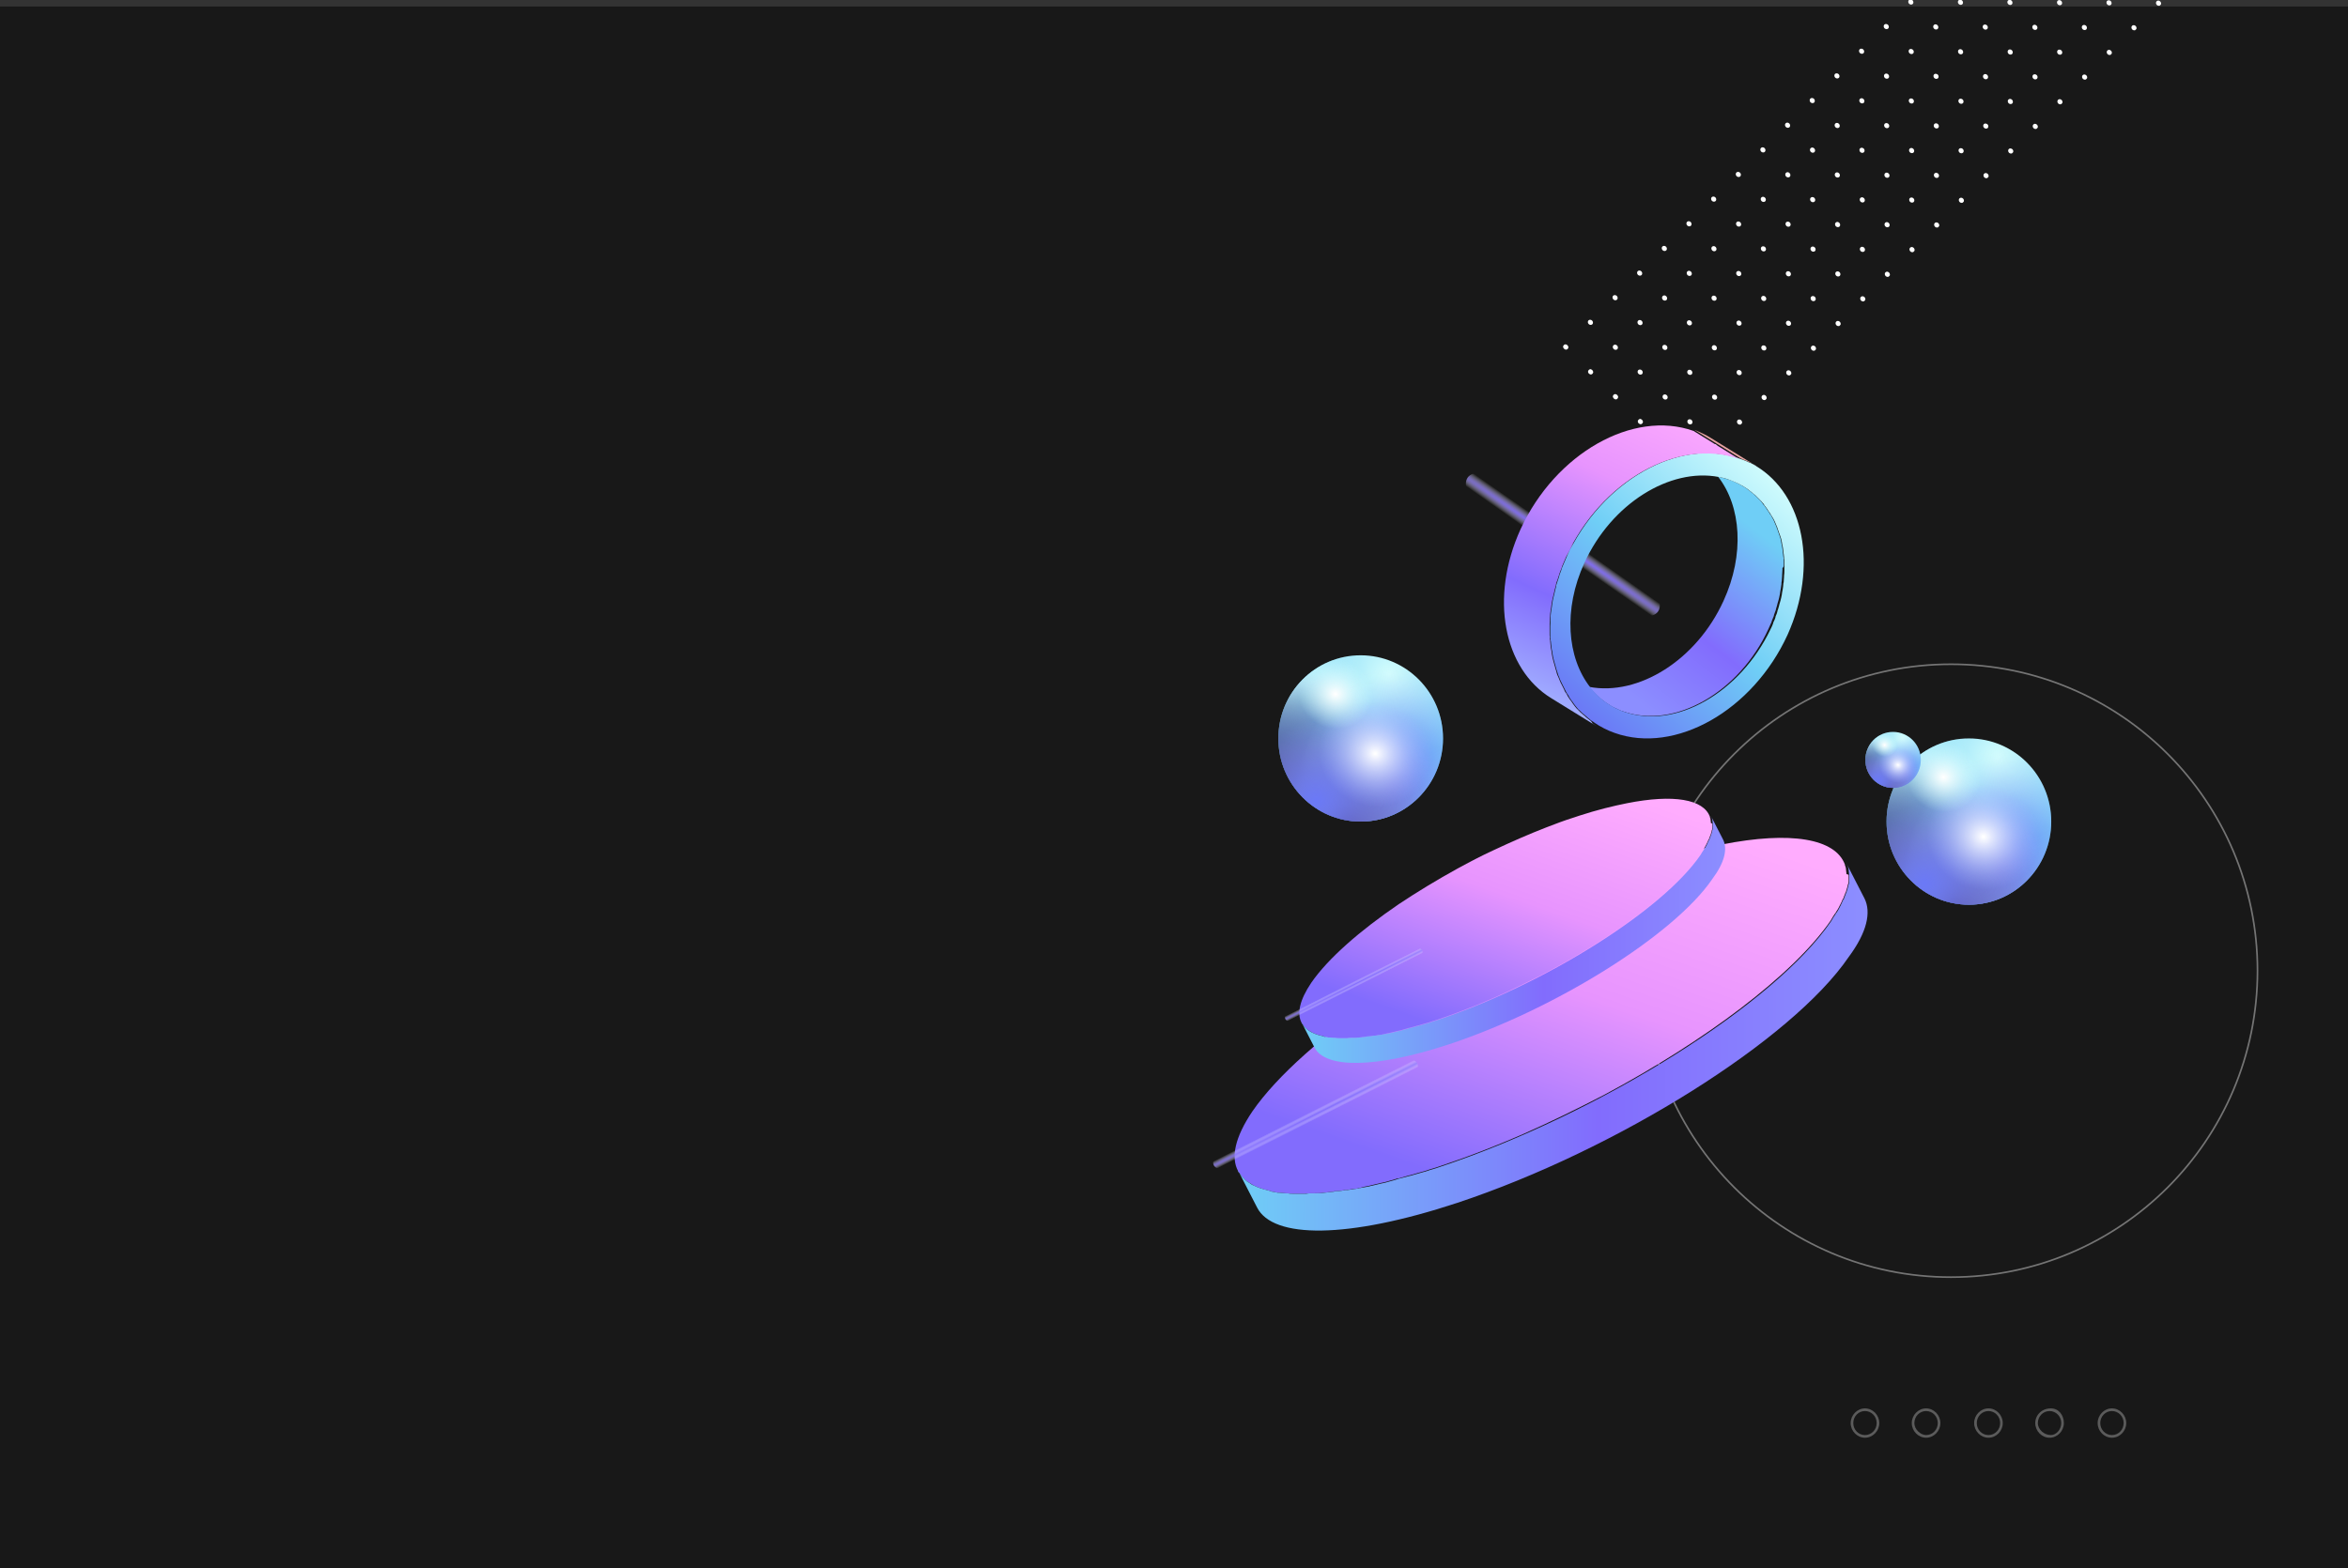 <svg width="1440" height="962" viewBox="0 0 1440 962" fill="none" xmlns="http://www.w3.org/2000/svg">
<rect x="0" y="0" width="1440" height="962" fill="#333333" stroke="none"/>
<rect y="4" width="1440" height="958" fill="#181818"/>
<circle cx="1196.5" cy="595.5" r="188" stroke="white" stroke-opacity="0.4"/>
<g clip-path="url(#clip0_191_1029)">
<path d="M1295.23 864C1300.01 864 1304 868.091 1304 873C1304 877.909 1300.01 882 1295.23 882C1290.45 882 1286.46 877.909 1286.46 873C1286.46 868.091 1290.45 864 1295.23 864ZM1295.23 880.364C1299.22 880.364 1302.41 877.091 1302.41 873C1302.41 868.909 1299.22 865.636 1295.23 865.636C1291.25 865.636 1288.06 868.909 1288.06 873C1288.06 877.091 1291.25 880.364 1295.23 880.364Z" fill="#5B5B5B"/>
<path d="M1257.77 864C1262.55 864 1265.74 868.091 1265.74 873C1265.74 877.909 1261.75 882 1256.97 882C1252.19 882 1248.2 877.909 1248.2 873C1248.2 868.091 1252.19 864 1257.77 864ZM1257.77 880.364C1260.95 880.364 1264.14 877.091 1264.14 873C1264.14 868.909 1260.95 865.636 1256.97 865.636C1252.98 865.636 1249.79 868.909 1249.79 873C1249.79 877.091 1253.78 880.364 1257.77 880.364Z" fill="#5B5B5B"/>
<path d="M1219.5 864C1224.28 864 1228.27 868.091 1228.27 873C1228.27 877.909 1224.28 882 1219.5 882C1214.72 882 1210.73 877.909 1210.73 873C1210.73 868.091 1214.72 864 1219.5 864ZM1219.5 880.364C1223.49 880.364 1226.67 877.091 1226.67 873C1226.67 868.909 1223.49 865.636 1219.5 865.636C1215.51 865.636 1212.33 868.909 1212.33 873C1212.33 877.091 1215.51 880.364 1219.5 880.364Z" fill="#5B5B5B"/>
<path d="M1181.24 864C1186.02 864 1190.01 868.091 1190.01 873C1190.01 877.909 1186.02 882 1181.24 882C1176.45 882 1172.47 877.909 1172.47 873C1172.47 868.091 1176.45 864 1181.24 864ZM1181.24 880.364C1185.22 880.364 1188.41 877.091 1188.41 873C1188.41 868.909 1185.22 865.636 1181.24 865.636C1177.25 865.636 1174.06 868.909 1174.06 873C1174.06 877.091 1178.05 880.364 1181.24 880.364Z" fill="#5B5B5B"/>
<path d="M1143.77 864C1148.55 864 1152.54 868.091 1152.54 873C1152.54 877.909 1148.55 882 1143.77 882C1138.99 882 1135 877.909 1135 873C1135 868.091 1138.99 864 1143.77 864ZM1143.77 880.364C1147.75 880.364 1150.94 877.091 1150.94 873C1150.94 868.909 1147.75 865.636 1143.77 865.636C1139.78 865.636 1136.59 868.909 1136.59 873C1136.59 877.091 1139.78 880.364 1143.77 880.364Z" fill="#5B5B5B"/>
</g>
<g clip-path="url(#clip1_191_1029)">
<path d="M1110.98 212.423C1110.41 212.989 1110.47 214.038 1111.11 214.673C1111.74 215.307 1112.79 215.367 1113.36 214.801C1113.92 214.235 1113.86 213.185 1113.23 212.551C1112.52 211.838 1111.55 211.857 1110.98 212.423Z" fill="white"/>
<path d="M1322.62 0.786C1322.05 1.352 1322.11 2.401 1322.74 3.035C1323.38 3.67 1324.43 3.729 1324.99 3.164C1325.56 2.598 1325.5 1.548 1324.87 0.914C1324.15 0.201 1323.25 0.149 1322.62 0.786Z" fill="white"/>
<path d="M1216.83 106.569C1216.27 107.135 1216.33 108.185 1216.96 108.819C1217.6 109.453 1218.65 109.513 1219.21 108.947C1219.78 108.381 1219.72 107.331 1219.08 106.697C1218.37 105.984 1217.4 106.003 1216.83 106.569Z" fill="white"/>
<path d="M1262.16 61.243C1261.59 61.809 1261.65 62.859 1262.29 63.493C1262.92 64.127 1263.97 64.187 1264.54 63.621C1265.1 63.056 1265.04 62.006 1264.41 61.372C1263.7 60.658 1262.72 60.678 1262.16 61.243Z" fill="white"/>
<path d="M1050.52 272.881C1049.96 273.446 1050.02 274.496 1050.65 275.13C1051.28 275.764 1052.33 275.824 1052.9 275.258C1053.47 274.693 1053.41 273.643 1052.77 273.009C1052.06 272.296 1051.09 272.315 1050.52 272.881Z" fill="white"/>
<path d="M1065.65 257.749C1065.09 258.314 1065.15 259.364 1065.78 259.998C1066.42 260.632 1067.47 260.692 1068.03 260.126C1068.6 259.561 1068.54 258.511 1067.9 257.877C1067.19 257.164 1066.22 257.183 1065.65 257.749Z" fill="white"/>
<path d="M1141.24 182.159C1140.68 182.725 1140.74 183.774 1141.37 184.408C1142.01 185.043 1143.06 185.102 1143.62 184.537C1144.19 183.971 1144.13 182.921 1143.49 182.287C1142.78 181.574 1141.81 181.593 1141.24 182.159Z" fill="white"/>
<path d="M1080.72 242.687C1080.15 243.253 1080.21 244.303 1080.84 244.937C1081.48 245.571 1082.53 245.631 1083.09 245.065C1083.66 244.499 1083.6 243.45 1082.96 242.815C1082.25 242.102 1081.35 242.051 1080.72 242.687Z" fill="white"/>
<path d="M1186.57 136.833C1186 137.399 1186.06 138.449 1186.7 139.083C1187.33 139.717 1188.38 139.777 1188.95 139.211C1189.51 138.645 1189.45 137.596 1188.82 136.962C1188.11 136.248 1187.13 136.268 1186.57 136.833Z" fill="white"/>
<path d="M1201.7 121.701C1201.14 122.267 1201.2 123.317 1201.83 123.951C1202.46 124.585 1203.51 124.645 1204.08 124.079C1204.64 123.513 1204.58 122.464 1203.95 121.829C1203.24 121.116 1202.27 121.135 1201.7 121.701Z" fill="white"/>
<path d="M1277.29 46.111C1276.73 46.677 1276.79 47.727 1277.42 48.361C1278.05 48.995 1279.1 49.055 1279.67 48.489C1280.23 47.924 1280.17 46.874 1279.54 46.24C1278.83 45.526 1277.86 45.546 1277.29 46.111Z" fill="white"/>
<path d="M1307.56 15.847C1306.99 16.413 1307.05 17.463 1307.68 18.097C1308.32 18.731 1309.37 18.791 1309.93 18.225C1310.5 17.66 1310.44 16.61 1309.8 15.976C1309.09 15.262 1308.12 15.282 1307.56 15.847Z" fill="white"/>
<path d="M1095.85 227.555C1095.28 228.121 1095.34 229.171 1095.98 229.805C1096.61 230.439 1097.66 230.499 1098.23 229.933C1098.79 229.367 1098.73 228.317 1098.1 227.683C1097.38 226.97 1096.41 226.989 1095.85 227.555Z" fill="white"/>
<path d="M1156.3 167.097C1155.74 167.663 1155.8 168.713 1156.43 169.347C1157.07 169.981 1158.12 170.041 1158.68 169.475C1159.25 168.91 1159.19 167.86 1158.55 167.226C1157.84 166.512 1156.94 166.461 1156.3 167.097Z" fill="white"/>
<path d="M1231.97 91.437C1231.4 92.003 1231.46 93.052 1232.09 93.687C1232.73 94.321 1233.78 94.381 1234.34 93.815C1234.91 93.249 1234.85 92.199 1234.21 91.565C1233.43 90.923 1232.53 90.871 1231.97 91.437Z" fill="white"/>
<path d="M1126.11 197.291C1125.55 197.857 1125.61 198.906 1126.24 199.54C1126.87 200.175 1127.92 200.234 1128.49 199.669C1129.05 199.103 1129 198.053 1128.36 197.419C1127.65 196.706 1126.68 196.725 1126.11 197.291Z" fill="white"/>
<path d="M1247.03 76.376C1246.46 76.941 1246.52 77.991 1247.15 78.625C1247.79 79.259 1248.84 79.319 1249.4 78.753C1249.97 78.188 1249.91 77.138 1249.28 76.504C1248.56 75.79 1247.66 75.739 1247.03 76.376Z" fill="white"/>
<path d="M1171.44 151.965C1170.87 152.531 1170.93 153.581 1171.57 154.215C1172.2 154.849 1173.25 154.909 1173.81 154.343C1174.38 153.778 1174.32 152.728 1173.69 152.094C1172.97 151.38 1172.07 151.329 1171.44 151.965Z" fill="white"/>
<path d="M1292.42 30.979C1291.86 31.545 1291.92 32.595 1292.55 33.229C1293.19 33.863 1294.24 33.923 1294.8 33.357C1295.37 32.791 1295.31 31.742 1294.67 31.108C1293.96 30.394 1292.99 30.414 1292.42 30.979Z" fill="white"/>
<path d="M1035.39 288.013C1035.11 288.295 1034.98 288.737 1034.93 289.108C1035.03 289.487 1035.2 289.945 1035.44 290.183C1035.76 290.5 1036.21 290.676 1036.59 290.772C1037.04 290.798 1037.41 290.594 1037.69 290.311C1037.97 290.028 1038.1 289.587 1038.15 289.216C1038.05 288.837 1037.88 288.379 1037.56 288.062C1037.24 287.745 1036.78 287.569 1036.41 287.473C1036.03 287.526 1035.67 287.73 1035.39 288.013Z" fill="white"/>
<path d="M1080.55 212.258C1079.98 212.823 1080.04 213.873 1080.68 214.507C1081.31 215.141 1082.36 215.201 1082.93 214.635C1083.49 214.07 1083.43 213.02 1082.8 212.386C1082.17 211.752 1081.12 211.692 1080.55 212.258Z" fill="white"/>
<path d="M1216.67 76.139C1216.1 76.705 1216.16 77.755 1216.8 78.389C1217.43 79.023 1218.48 79.083 1219.05 78.517C1219.61 77.952 1219.55 76.902 1218.92 76.268C1218.21 75.704 1217.23 75.574 1216.67 76.139Z" fill="white"/>
<path d="M1050.36 242.451C1049.79 243.017 1049.85 244.066 1050.48 244.701C1051.12 245.335 1052.17 245.395 1052.73 244.829C1053.3 244.263 1053.24 243.213 1052.61 242.579C1051.97 241.945 1050.92 241.885 1050.36 242.451Z" fill="white"/>
<path d="M1246.86 45.946C1246.3 46.512 1246.36 47.562 1246.99 48.196C1247.62 48.83 1248.67 48.89 1249.24 48.324C1249.8 47.758 1249.74 46.708 1249.11 46.074C1248.48 45.44 1247.43 45.38 1246.86 45.946Z" fill="white"/>
<path d="M1065.42 227.39C1064.85 227.955 1064.91 229.005 1065.55 229.639C1066.18 230.273 1067.23 230.333 1067.8 229.768C1068.36 229.202 1068.3 228.152 1067.67 227.518C1067.03 226.884 1066.05 226.753 1065.42 227.39Z" fill="white"/>
<path d="M1261.99 30.814C1261.43 31.38 1261.49 32.429 1262.12 33.063C1262.76 33.698 1263.81 33.757 1264.37 33.192C1264.94 32.626 1264.88 31.576 1264.24 30.942C1263.61 30.308 1262.56 30.248 1261.99 30.814Z" fill="white"/>
<path d="M1201.54 91.272C1200.97 91.837 1201.03 92.887 1201.66 93.521C1202.3 94.155 1203.35 94.215 1203.91 93.649C1204.48 93.084 1204.42 92.034 1203.79 91.4C1203.15 90.766 1202.1 90.706 1201.54 91.272Z" fill="white"/>
<path d="M1110.81 181.993C1110.25 182.559 1110.31 183.609 1110.94 184.243C1111.58 184.877 1112.63 184.937 1113.19 184.371C1113.76 183.806 1113.7 182.756 1113.06 182.122C1112.43 181.488 1111.38 181.428 1110.81 181.993Z" fill="white"/>
<path d="M1231.73 61.078C1231.16 61.644 1231.22 62.694 1231.86 63.328C1232.49 63.962 1233.54 64.022 1234.11 63.456C1234.67 62.89 1234.61 61.84 1233.98 61.206C1233.34 60.572 1232.37 60.442 1231.73 61.078Z" fill="white"/>
<path d="M1095.68 197.125C1095.12 197.691 1095.18 198.741 1095.81 199.375C1096.44 200.009 1097.49 200.069 1098.06 199.503C1098.63 198.938 1098.57 197.888 1097.93 197.254C1097.3 196.62 1096.25 196.56 1095.68 197.125Z" fill="white"/>
<path d="M1156.14 136.668C1155.57 137.233 1155.63 138.283 1156.27 138.917C1156.9 139.551 1157.95 139.611 1158.52 139.046C1159.08 138.48 1159.02 137.43 1158.39 136.796C1157.75 136.162 1156.78 136.031 1156.14 136.668Z" fill="white"/>
<path d="M1035.22 257.583C1034.66 258.149 1034.72 259.199 1035.35 259.833C1035.99 260.467 1037.04 260.527 1037.6 259.961C1038.17 259.395 1038.11 258.345 1037.47 257.711C1036.84 257.077 1035.79 257.017 1035.22 257.583Z" fill="white"/>
<path d="M1125.95 166.861C1125.38 167.427 1125.44 168.477 1126.07 169.111C1126.71 169.745 1127.76 169.805 1128.32 169.239C1128.89 168.673 1128.83 167.624 1128.2 166.99C1127.56 166.355 1126.51 166.296 1125.95 166.861Z" fill="white"/>
<path d="M1277.13 15.682C1276.56 16.248 1276.62 17.297 1277.25 17.931C1277.89 18.566 1278.94 18.625 1279.5 18.06C1280.07 17.494 1280.01 16.444 1279.38 15.81C1278.74 15.176 1277.69 15.116 1277.13 15.682Z" fill="white"/>
<path d="M1141.01 151.8C1140.44 152.366 1140.5 153.415 1141.14 154.05C1141.77 154.684 1142.82 154.744 1143.39 154.178C1143.95 153.612 1143.89 152.562 1143.26 151.928C1142.62 151.294 1141.64 151.164 1141.01 151.8Z" fill="white"/>
<path d="M1171.27 121.536C1170.71 122.101 1170.77 123.151 1171.4 123.785C1172.03 124.419 1173.08 124.479 1173.65 123.914C1174.22 123.348 1174.16 122.298 1173.52 121.664C1172.89 121.03 1171.84 120.97 1171.27 121.536Z" fill="white"/>
<path d="M1292.26 0.55C1291.69 1.115 1291.75 2.165 1292.39 2.799C1293.02 3.433 1294.07 3.493 1294.64 2.928C1295.2 2.362 1295.14 1.312 1294.51 0.678C1293.87 0.044 1292.82 -0.016 1292.26 0.55Z" fill="white"/>
<path d="M1186.4 106.404C1185.84 106.969 1185.9 108.019 1186.53 108.653C1187.17 109.287 1188.22 109.347 1188.78 108.781C1189.35 108.216 1189.29 107.166 1188.65 106.532C1188.02 105.898 1186.97 105.838 1186.4 106.404Z" fill="white"/>
<path d="M1020.09 272.715C1019.81 272.998 1019.68 273.439 1019.63 273.81C1019.73 274.189 1019.9 274.648 1020.22 274.965C1020.54 275.282 1021 275.457 1021.38 275.554C1021.75 275.5 1022.19 275.376 1022.47 275.093C1022.75 274.81 1022.88 274.369 1022.93 273.998C1022.83 273.619 1022.66 273.161 1022.34 272.843C1022.02 272.526 1021.57 272.351 1021.19 272.254C1020.82 272.308 1020.37 272.432 1020.09 272.715Z" fill="white"/>
<path d="M1171.19 91.185C1170.62 91.751 1170.68 92.801 1171.31 93.435C1171.95 94.069 1173 94.129 1173.56 93.563C1174.13 92.998 1174.07 91.948 1173.44 91.314C1172.72 90.6 1171.75 90.62 1171.19 91.185Z" fill="white"/>
<path d="M1065.33 197.039C1064.77 197.605 1064.83 198.655 1065.46 199.289C1066.09 199.923 1067.14 199.983 1067.71 199.417C1068.28 198.851 1068.22 197.802 1067.58 197.168C1066.87 196.454 1065.9 196.474 1065.33 197.039Z" fill="white"/>
<path d="M1080.46 181.907C1079.9 182.473 1079.96 183.523 1080.59 184.157C1081.23 184.791 1082.28 184.851 1082.84 184.285C1083.41 183.719 1083.35 182.67 1082.71 182.036C1082 181.322 1081.03 181.342 1080.46 181.907Z" fill="white"/>
<path d="M1186.32 76.053C1185.75 76.619 1185.81 77.669 1186.45 78.303C1187.08 78.937 1188.13 78.997 1188.7 78.431C1189.26 77.865 1189.2 76.816 1188.57 76.182C1187.85 75.468 1186.88 75.488 1186.32 76.053Z" fill="white"/>
<path d="M1140.92 121.45C1140.36 122.015 1140.42 123.065 1141.05 123.699C1141.68 124.333 1142.73 124.393 1143.3 123.827C1143.86 123.262 1143.8 122.212 1143.17 121.578C1142.46 120.865 1141.56 120.813 1140.92 121.45Z" fill="white"/>
<path d="M1125.79 136.582C1125.22 137.147 1125.28 138.197 1125.92 138.831C1126.55 139.465 1127.6 139.525 1128.17 138.959C1128.73 138.394 1128.67 137.344 1128.04 136.71C1127.33 135.997 1126.43 135.945 1125.79 136.582Z" fill="white"/>
<path d="M1156.05 106.318C1155.49 106.883 1155.55 107.933 1156.18 108.567C1156.82 109.201 1157.87 109.261 1158.43 108.695C1159 108.13 1158.94 107.08 1158.3 106.446C1157.59 105.732 1156.62 105.752 1156.05 106.318Z" fill="white"/>
<path d="M1201.45 60.921C1200.88 61.487 1200.94 62.537 1201.58 63.171C1202.21 63.805 1203.26 63.865 1203.83 63.299C1204.39 62.733 1204.33 61.684 1203.7 61.05C1202.92 60.407 1202.02 60.356 1201.45 60.921Z" fill="white"/>
<path d="M1231.64 30.728C1231.08 31.294 1231.14 32.343 1231.77 32.977C1232.41 33.611 1233.46 33.671 1234.02 33.106C1234.59 32.54 1234.53 31.49 1233.89 30.856C1233.18 30.143 1232.21 30.162 1231.64 30.728Z" fill="white"/>
<path d="M1261.91 0.464C1261.34 1.029 1261.4 2.079 1262.04 2.713C1262.67 3.347 1263.72 3.407 1264.29 2.841C1264.85 2.276 1264.79 1.226 1264.16 0.592C1263.44 -0.121 1262.47 -0.102 1261.91 0.464Z" fill="white"/>
<path d="M1020.01 242.365C1019.44 242.931 1019.5 243.98 1020.13 244.614C1020.77 245.248 1021.82 245.308 1022.38 244.743C1022.95 244.177 1022.89 243.127 1022.26 242.493C1021.54 241.78 1020.57 241.799 1020.01 242.365Z" fill="white"/>
<path d="M1035.14 227.233C1034.57 227.798 1034.63 228.848 1035.27 229.482C1035.9 230.116 1036.95 230.176 1037.52 229.611C1038.08 229.045 1038.02 227.995 1037.39 227.361C1036.67 226.648 1035.7 226.667 1035.14 227.233Z" fill="white"/>
<path d="M1095.6 166.775C1095.03 167.341 1095.09 168.391 1095.72 169.025C1096.36 169.659 1097.41 169.719 1097.97 169.153C1098.54 168.587 1098.48 167.537 1097.85 166.903C1097.13 166.19 1096.16 166.209 1095.6 166.775Z" fill="white"/>
<path d="M1246.78 15.596C1246.21 16.161 1246.27 17.211 1246.9 17.845C1247.54 18.479 1248.59 18.539 1249.15 17.974C1249.72 17.408 1249.66 16.358 1249.02 15.724C1248.31 15.011 1247.34 15.03 1246.78 15.596Z" fill="white"/>
<path d="M1110.73 151.643C1110.16 152.209 1110.22 153.259 1110.86 153.893C1111.49 154.527 1112.54 154.587 1113.11 154.021C1113.67 153.455 1113.61 152.405 1112.98 151.771C1112.26 151.058 1111.29 151.077 1110.73 151.643Z" fill="white"/>
<path d="M1050.2 212.171C1049.63 212.737 1049.69 213.787 1050.33 214.421C1050.96 215.055 1052.01 215.115 1052.58 214.549C1053.14 213.984 1053.08 212.934 1052.45 212.3C1051.74 211.586 1050.84 211.535 1050.2 212.171Z" fill="white"/>
<path d="M1216.51 45.86C1215.95 46.426 1216.01 47.475 1216.64 48.109C1217.27 48.743 1218.32 48.803 1218.89 48.238C1219.45 47.672 1219.39 46.622 1218.76 45.988C1218.05 45.275 1217.15 45.224 1216.51 45.86Z" fill="white"/>
<path d="M1004.87 257.497C1004.59 257.78 1004.47 258.221 1004.41 258.592C1004.51 258.971 1004.69 259.429 1004.92 259.667C1005.24 259.984 1005.7 260.16 1006.08 260.256C1006.53 260.282 1006.89 260.078 1007.17 259.796C1007.46 259.513 1007.58 259.071 1007.63 258.701C1007.54 258.321 1007.36 257.863 1007.04 257.546C1006.73 257.229 1006.27 257.053 1005.89 256.957C1005.52 257.011 1005.16 257.214 1004.87 257.497Z" fill="white"/>
<path d="M1065.17 166.61C1064.6 167.175 1064.66 168.225 1065.29 168.859C1065.93 169.493 1066.98 169.553 1067.54 168.988C1068.11 168.422 1068.05 167.372 1067.42 166.738C1066.78 166.104 1065.73 166.044 1065.17 166.61Z" fill="white"/>
<path d="M1095.43 136.346C1094.86 136.911 1094.92 137.961 1095.56 138.595C1096.19 139.229 1097.24 139.289 1097.81 138.723C1098.37 138.158 1098.31 137.108 1097.68 136.474C1097.05 135.84 1096 135.78 1095.43 136.346Z" fill="white"/>
<path d="M1125.62 106.152C1125.06 106.718 1125.12 107.768 1125.75 108.402C1126.39 109.036 1127.44 109.096 1128 108.53C1128.57 107.964 1128.51 106.915 1127.87 106.28C1127.24 105.646 1126.26 105.516 1125.62 106.152Z" fill="white"/>
<path d="M1019.84 211.935C1019.27 212.501 1019.33 213.551 1019.97 214.185C1020.6 214.819 1021.65 214.879 1022.22 214.313C1022.78 213.747 1022.72 212.698 1022.09 212.064C1021.46 211.429 1020.41 211.37 1019.84 211.935Z" fill="white"/>
<path d="M1186.15 45.624C1185.59 46.189 1185.65 47.239 1186.28 47.873C1186.91 48.507 1187.96 48.567 1188.53 48.002C1189.1 47.436 1189.04 46.386 1188.4 45.752C1187.7 45.189 1186.72 45.058 1186.15 45.624Z" fill="white"/>
<path d="M1110.49 121.284C1109.93 121.85 1109.99 122.9 1110.62 123.534C1111.25 124.168 1112.3 124.228 1112.87 123.662C1113.44 123.096 1113.38 122.047 1112.74 121.412C1112.11 120.778 1111.13 120.648 1110.49 121.284Z" fill="white"/>
<path d="M1034.9 196.874C1034.34 197.44 1034.4 198.489 1035.03 199.123C1035.66 199.758 1036.71 199.817 1037.28 199.252C1037.85 198.686 1037.79 197.636 1037.15 197.002C1036.52 196.368 1035.54 196.238 1034.9 196.874Z" fill="white"/>
<path d="M1080.3 151.478C1079.73 152.043 1079.79 153.093 1080.43 153.727C1081.06 154.361 1082.11 154.421 1082.68 153.856C1083.24 153.29 1083.18 152.24 1082.55 151.606C1081.91 150.972 1080.86 150.912 1080.3 151.478Z" fill="white"/>
<path d="M1216.35 15.43C1215.78 15.996 1215.84 17.046 1216.47 17.68C1217.11 18.314 1218.16 18.374 1218.72 17.808C1219.29 17.242 1219.23 16.193 1218.6 15.559C1217.96 14.924 1216.91 14.865 1216.35 15.43Z" fill="white"/>
<path d="M1050.03 181.742C1049.47 182.308 1049.53 183.357 1050.16 183.991C1050.8 184.626 1051.85 184.685 1052.41 184.12C1052.98 183.554 1052.92 182.504 1052.28 181.87C1051.65 181.236 1050.6 181.176 1050.03 181.742Z" fill="white"/>
<path d="M1155.89 75.888C1155.32 76.454 1155.38 77.503 1156.02 78.138C1156.65 78.772 1157.7 78.832 1158.27 78.266C1158.83 77.7 1158.77 76.65 1158.14 76.016C1157.5 75.382 1156.45 75.322 1155.89 75.888Z" fill="white"/>
<path d="M1231.48 0.298C1230.91 0.864 1230.97 1.914 1231.61 2.548C1232.24 3.182 1233.29 3.242 1233.86 2.676C1234.42 2.11 1234.36 1.061 1233.73 0.426C1233.09 -0.208 1232.04 -0.267 1231.48 0.298Z" fill="white"/>
<path d="M1004.71 227.067C1004.14 227.633 1004.2 228.683 1004.84 229.317C1005.47 229.951 1006.52 230.011 1007.09 229.445C1007.65 228.88 1007.59 227.83 1006.96 227.196C1006.32 226.562 1005.27 226.502 1004.71 227.067Z" fill="white"/>
<path d="M1201.21 30.562C1200.65 31.128 1200.71 32.178 1201.34 32.812C1201.98 33.446 1203.03 33.506 1203.59 32.94C1204.16 32.375 1204.1 31.325 1203.46 30.691C1202.83 30.057 1201.85 29.926 1201.21 30.562Z" fill="white"/>
<path d="M1171.02 60.756C1170.45 61.322 1170.51 62.371 1171.15 63.005C1171.78 63.639 1172.83 63.699 1173.4 63.134C1173.96 62.568 1173.9 61.518 1173.27 60.884C1172.64 60.25 1171.59 60.19 1171.02 60.756Z" fill="white"/>
<path d="M1140.76 91.02C1140.19 91.586 1140.25 92.635 1140.88 93.27C1141.52 93.904 1142.57 93.963 1143.13 93.398C1143.7 92.832 1143.64 91.782 1143.01 91.148C1142.37 90.514 1141.32 90.454 1140.76 91.02Z" fill="white"/>
<path d="M989.576 242.199C989.293 242.482 989.169 242.924 989.116 243.294C989.212 243.673 989.388 244.132 989.705 244.449C990.022 244.766 990.48 244.942 990.859 245.038C991.309 245.064 991.671 244.86 991.954 244.577C992.237 244.294 992.361 243.853 992.415 243.482C992.319 243.103 992.143 242.645 991.826 242.328C991.509 242.011 991.05 241.835 990.671 241.739C990.3 241.792 989.859 241.917 989.576 242.199Z" fill="white"/>
<path d="M989.49 211.849C988.925 212.415 988.984 213.465 989.618 214.099C990.253 214.733 991.302 214.793 991.868 214.227C992.434 213.661 992.374 212.611 991.74 211.977C991.026 211.264 990.056 211.283 989.49 211.849Z" fill="white"/>
<path d="M1004.62 196.717C1004.06 197.283 1004.12 198.333 1004.75 198.967C1005.38 199.601 1006.43 199.661 1007 199.095C1007.57 198.529 1007.51 197.479 1006.87 196.845C1006.16 196.132 1005.19 196.151 1004.62 196.717Z" fill="white"/>
<path d="M1019.68 181.656C1019.12 182.221 1019.18 183.271 1019.81 183.905C1020.45 184.539 1021.5 184.599 1022.06 184.033C1022.63 183.468 1022.57 182.418 1021.93 181.784C1021.22 181.071 1020.32 181.019 1019.68 181.656Z" fill="white"/>
<path d="M1034.82 166.524C1034.25 167.089 1034.31 168.139 1034.94 168.773C1035.58 169.407 1036.63 169.467 1037.19 168.901C1037.76 168.336 1037.7 167.286 1037.07 166.652C1036.35 165.939 1035.38 165.958 1034.82 166.524Z" fill="white"/>
<path d="M1049.95 151.391C1049.38 151.957 1049.44 153.007 1050.08 153.641C1050.71 154.275 1051.76 154.335 1052.33 153.769C1052.89 153.204 1052.83 152.154 1052.2 151.52C1051.48 150.806 1050.51 150.826 1049.95 151.391Z" fill="white"/>
<path d="M1080.21 121.127C1079.65 121.693 1079.71 122.743 1080.34 123.377C1080.97 124.011 1082.02 124.071 1082.59 123.505C1083.16 122.94 1083.1 121.89 1082.46 121.256C1081.75 120.542 1080.78 120.562 1080.21 121.127Z" fill="white"/>
<path d="M1155.8 45.538C1155.24 46.103 1155.3 47.153 1155.93 47.787C1156.56 48.421 1157.61 48.481 1158.18 47.915C1158.75 47.35 1158.69 46.3 1158.05 45.666C1157.34 44.953 1156.37 44.972 1155.8 45.538Z" fill="white"/>
<path d="M1140.67 60.67C1140.1 61.235 1140.16 62.285 1140.8 62.919C1141.43 63.553 1142.48 63.613 1143.05 63.048C1143.61 62.482 1143.55 61.432 1142.92 60.798C1142.21 60.085 1141.24 60.104 1140.67 60.67Z" fill="white"/>
<path d="M1170.93 30.405C1170.37 30.971 1170.43 32.021 1171.06 32.655C1171.7 33.289 1172.75 33.349 1173.31 32.783C1173.88 32.218 1173.82 31.168 1173.18 30.534C1172.4 29.891 1171.5 29.84 1170.93 30.405Z" fill="white"/>
<path d="M1201.13 0.212C1200.56 0.778 1200.62 1.828 1201.26 2.462C1201.89 3.096 1202.94 3.156 1203.51 2.59C1204.07 2.024 1204.01 0.974 1203.38 0.34C1202.66 -0.373 1201.69 -0.354 1201.13 0.212Z" fill="white"/>
<path d="M1186 15.344C1185.43 15.91 1185.49 16.96 1186.12 17.594C1186.76 18.228 1187.81 18.288 1188.37 17.722C1188.94 17.156 1188.88 16.107 1188.24 15.473C1187.53 14.759 1186.63 14.708 1186 15.344Z" fill="white"/>
<path d="M1065.08 136.259C1064.51 136.825 1064.57 137.875 1065.21 138.509C1065.84 139.143 1066.89 139.203 1067.46 138.637C1068.02 138.072 1067.96 137.022 1067.33 136.388C1066.62 135.674 1065.65 135.694 1065.08 136.259Z" fill="white"/>
<path d="M1110.41 90.934C1109.84 91.5 1109.9 92.549 1110.53 93.183C1111.17 93.818 1112.22 93.877 1112.78 93.312C1113.35 92.746 1113.29 91.696 1112.66 91.062C1111.94 90.349 1111.04 90.297 1110.41 90.934Z" fill="white"/>
<path d="M1095.27 106.066C1094.71 106.632 1094.77 107.681 1095.4 108.316C1096.04 108.95 1097.09 109.01 1097.65 108.444C1098.22 107.878 1098.16 106.828 1097.52 106.194C1096.81 105.481 1095.91 105.43 1095.27 106.066Z" fill="white"/>
<path d="M1125.54 75.802C1124.97 76.368 1125.03 77.417 1125.67 78.051C1126.3 78.685 1127.35 78.745 1127.92 78.18C1128.48 77.614 1128.42 76.564 1127.79 75.93C1127.07 75.217 1126.1 75.236 1125.54 75.802Z" fill="white"/>
<path d="M974.358 226.981C974.075 227.264 973.951 227.705 973.897 228.076C973.994 228.455 974.169 228.914 974.407 229.152C974.724 229.469 975.183 229.644 975.562 229.741C976.012 229.766 976.374 229.563 976.657 229.28C976.94 228.997 977.064 228.556 977.118 228.185C977.021 227.806 976.846 227.347 976.528 227.03C976.211 226.713 975.753 226.538 975.374 226.441C975.003 226.495 974.641 226.698 974.358 226.981Z" fill="white"/>
<path d="M974.193 196.552C973.627 197.117 973.687 198.167 974.321 198.801C974.955 199.435 976.005 199.495 976.571 198.929C977.136 198.364 977.076 197.314 976.442 196.68C975.808 196.046 974.758 195.986 974.193 196.552Z" fill="white"/>
<path d="M1110.24 60.504C1109.67 61.07 1109.73 62.12 1110.37 62.754C1111 63.388 1112.05 63.448 1112.62 62.882C1113.18 62.316 1113.12 61.267 1112.49 60.633C1111.86 59.998 1110.81 59.939 1110.24 60.504Z" fill="white"/>
<path d="M1079.98 90.768C1079.41 91.334 1079.47 92.384 1080.1 93.018C1080.74 93.652 1081.79 93.712 1082.35 93.146C1082.92 92.581 1082.86 91.531 1082.23 90.897C1081.59 90.263 1080.61 90.132 1079.98 90.768Z" fill="white"/>
<path d="M1019.52 151.226C1018.95 151.792 1019.01 152.842 1019.65 153.476C1020.28 154.11 1021.33 154.17 1021.9 153.604C1022.46 153.038 1022.4 151.988 1021.77 151.354C1021.13 150.72 1020.08 150.66 1019.52 151.226Z" fill="white"/>
<path d="M1095.11 75.636C1094.54 76.202 1094.6 77.252 1095.24 77.886C1095.87 78.52 1096.92 78.58 1097.49 78.014C1098.05 77.448 1097.99 76.399 1097.36 75.765C1096.72 75.13 1095.74 75 1095.11 75.636Z" fill="white"/>
<path d="M1049.78 120.962C1049.22 121.528 1049.28 122.577 1049.91 123.212C1050.54 123.846 1051.59 123.905 1052.16 123.34C1052.73 122.774 1052.67 121.724 1052.03 121.09C1051.4 120.456 1050.35 120.396 1049.78 120.962Z" fill="white"/>
<path d="M1064.91 105.83C1064.35 106.396 1064.41 107.445 1065.04 108.079C1065.68 108.714 1066.73 108.773 1067.29 108.208C1067.86 107.642 1067.8 106.592 1067.16 105.958C1066.53 105.324 1065.48 105.264 1064.91 105.83Z" fill="white"/>
<path d="M1034.65 136.094C1034.08 136.66 1034.14 137.709 1034.78 138.344C1035.41 138.978 1036.46 139.038 1037.03 138.472C1037.59 137.906 1037.53 136.856 1036.9 136.222C1036.27 135.588 1035.22 135.528 1034.65 136.094Z" fill="white"/>
<path d="M1125.37 45.372C1124.81 45.938 1124.87 46.988 1125.5 47.622C1126.13 48.256 1127.18 48.316 1127.75 47.75C1128.32 47.184 1128.26 46.135 1127.62 45.501C1126.99 44.866 1125.94 44.806 1125.37 45.372Z" fill="white"/>
<path d="M1170.7 0.047C1170.13 0.612 1170.19 1.662 1170.83 2.296C1171.46 2.93 1172.51 2.99 1173.08 2.424C1173.64 1.859 1173.58 0.809 1172.95 0.175C1172.31 -0.459 1171.33 -0.59 1170.7 0.047Z" fill="white"/>
<path d="M1155.64 15.108C1155.07 15.674 1155.13 16.724 1155.76 17.358C1156.4 17.992 1157.45 18.052 1158.01 17.486C1158.58 16.92 1158.52 15.87 1157.89 15.236C1157.25 14.602 1156.2 14.542 1155.64 15.108Z" fill="white"/>
<path d="M989.325 181.42C988.759 181.985 988.819 183.035 989.453 183.669C990.087 184.303 991.066 184.434 991.703 183.797C992.268 183.232 992.208 182.182 991.574 181.548C990.94 180.914 989.891 180.854 989.325 181.42Z" fill="white"/>
<path d="M1140.5 30.24C1139.94 30.806 1140 31.856 1140.63 32.49C1141.27 33.124 1142.32 33.184 1142.88 32.618C1143.45 32.052 1143.39 31.003 1142.75 30.368C1142.12 29.734 1141.07 29.674 1140.5 30.24Z" fill="white"/>
<path d="M1004.39 166.358C1003.82 166.924 1003.88 167.974 1004.51 168.608C1005.15 169.242 1006.2 169.302 1006.76 168.736C1007.33 168.17 1007.27 167.121 1006.64 166.486C1006 165.852 1005.02 165.722 1004.39 166.358Z" fill="white"/>
<path d="M959.061 211.684C958.778 211.967 958.653 212.408 958.6 212.779C958.696 213.158 958.872 213.616 959.189 213.933C959.506 214.25 959.964 214.426 960.344 214.522C960.714 214.469 961.156 214.344 961.439 214.062C961.721 213.779 961.846 213.337 961.899 212.967C961.803 212.588 961.627 212.129 961.31 211.812C960.993 211.495 960.535 211.319 960.156 211.223C959.785 211.277 959.344 211.401 959.061 211.684Z" fill="white"/>
</g>
<path d="M1207.5 555C1235.39 555 1258 532.167 1258 504C1258 475.834 1235.39 453 1207.5 453C1179.61 453 1157 475.834 1157 504C1157 532.167 1179.61 555 1207.5 555Z" fill="url(#paint0_radial_191_1029)"/>
<path d="M1207.5 555C1235.39 555 1258 532.167 1258 504C1258 475.834 1235.39 453 1207.5 453C1179.61 453 1157 475.834 1157 504C1157 532.167 1179.61 555 1207.5 555Z" fill="url(#paint1_radial_191_1029)"/>
<path d="M1207.5 555C1235.39 555 1258 532.167 1258 504C1258 475.834 1235.39 453 1207.5 453C1179.61 453 1157 475.834 1157 504C1157 532.167 1179.61 555 1207.5 555Z" fill="url(#paint2_radial_191_1029)"/>
<path d="M1207.5 555C1235.39 555 1258 532.167 1258 504C1258 475.834 1235.39 453 1207.5 453C1179.61 453 1157 475.834 1157 504C1157 532.167 1179.61 555 1207.5 555Z" fill="url(#paint3_radial_191_1029)"/>
<path d="M1207.5 555C1235.39 555 1258 532.167 1258 504C1258 475.834 1235.39 453 1207.5 453C1179.61 453 1157 475.834 1157 504C1157 532.167 1179.61 555 1207.5 555Z" fill="url(#paint4_radial_191_1029)"/>
<path d="M1207.5 555C1235.39 555 1258 532.167 1258 504C1258 475.834 1235.39 453 1207.5 453C1179.61 453 1157 475.834 1157 504C1157 532.167 1179.61 555 1207.5 555Z" fill="url(#paint5_radial_191_1029)"/>
<path d="M1207.5 555C1235.39 555 1258 532.167 1258 504C1258 475.834 1235.39 453 1207.5 453C1179.61 453 1157 475.834 1157 504C1157 532.167 1179.61 555 1207.5 555Z" fill="url(#paint6_radial_191_1029)"/>
<path d="M1207.5 555C1235.39 555 1258 532.167 1258 504C1258 475.834 1235.39 453 1207.5 453C1179.61 453 1157 475.834 1157 504C1157 532.167 1179.61 555 1207.5 555Z" fill="url(#paint7_radial_191_1029)"/>
<path d="M834.5 504C862.39 504 885 481.167 885 453C885 424.834 862.39 402 834.5 402C806.61 402 784 424.834 784 453C784 481.167 806.61 504 834.5 504Z" fill="url(#paint8_radial_191_1029)"/>
<path d="M834.5 504C862.39 504 885 481.167 885 453C885 424.834 862.39 402 834.5 402C806.61 402 784 424.834 784 453C784 481.167 806.61 504 834.5 504Z" fill="url(#paint9_radial_191_1029)"/>
<path d="M834.5 504C862.39 504 885 481.167 885 453C885 424.834 862.39 402 834.5 402C806.61 402 784 424.834 784 453C784 481.167 806.61 504 834.5 504Z" fill="url(#paint10_radial_191_1029)"/>
<path d="M834.5 504C862.39 504 885 481.167 885 453C885 424.834 862.39 402 834.5 402C806.61 402 784 424.834 784 453C784 481.167 806.61 504 834.5 504Z" fill="url(#paint11_radial_191_1029)"/>
<path d="M834.5 504C862.39 504 885 481.167 885 453C885 424.834 862.39 402 834.5 402C806.61 402 784 424.834 784 453C784 481.167 806.61 504 834.5 504Z" fill="url(#paint12_radial_191_1029)"/>
<path d="M834.5 504C862.39 504 885 481.167 885 453C885 424.834 862.39 402 834.5 402C806.61 402 784 424.834 784 453C784 481.167 806.61 504 834.5 504Z" fill="url(#paint13_radial_191_1029)"/>
<path d="M834.5 504C862.39 504 885 481.167 885 453C885 424.834 862.39 402 834.5 402C806.61 402 784 424.834 784 453C784 481.167 806.61 504 834.5 504Z" fill="url(#paint14_radial_191_1029)"/>
<path d="M834.5 504C862.39 504 885 481.167 885 453C885 424.834 862.39 402 834.5 402C806.61 402 784 424.834 784 453C784 481.167 806.61 504 834.5 504Z" fill="url(#paint15_radial_191_1029)"/>
<path d="M1161 483.337C1170.39 483.337 1178 475.65 1178 466.168C1178 456.687 1170.39 449 1161 449C1151.61 449 1144 456.687 1144 466.168C1144 475.65 1151.61 483.337 1161 483.337Z" fill="url(#paint16_radial_191_1029)"/>
<path d="M1161 483.337C1170.39 483.337 1178 475.65 1178 466.168C1178 456.687 1170.39 449 1161 449C1151.61 449 1144 456.687 1144 466.168C1144 475.65 1151.61 483.337 1161 483.337Z" fill="url(#paint17_radial_191_1029)"/>
<path d="M1161 483.337C1170.39 483.337 1178 475.65 1178 466.168C1178 456.687 1170.39 449 1161 449C1151.61 449 1144 456.687 1144 466.168C1144 475.65 1151.61 483.337 1161 483.337Z" fill="url(#paint18_radial_191_1029)"/>
<path d="M1161 483.337C1170.39 483.337 1178 475.65 1178 466.168C1178 456.687 1170.39 449 1161 449C1151.61 449 1144 456.687 1144 466.168C1144 475.65 1151.61 483.337 1161 483.337Z" fill="url(#paint19_radial_191_1029)"/>
<path d="M1161 483.337C1170.39 483.337 1178 475.65 1178 466.168C1178 456.687 1170.39 449 1161 449C1151.61 449 1144 456.687 1144 466.168C1144 475.65 1151.61 483.337 1161 483.337Z" fill="url(#paint20_radial_191_1029)"/>
<path d="M1161 483.337C1170.39 483.337 1178 475.65 1178 466.168C1178 456.687 1170.39 449 1161 449C1151.61 449 1144 456.687 1144 466.168C1144 475.65 1151.61 483.337 1161 483.337Z" fill="url(#paint21_radial_191_1029)"/>
<path d="M1161 483.337C1170.39 483.337 1178 475.65 1178 466.168C1178 456.687 1170.39 449 1161 449C1151.61 449 1144 456.687 1144 466.168C1144 475.65 1151.61 483.337 1161 483.337Z" fill="url(#paint22_radial_191_1029)"/>
<path d="M1161 483.337C1170.39 483.337 1178 475.65 1178 466.168C1178 456.687 1170.39 449 1161 449C1151.61 449 1144 456.687 1144 466.168C1144 475.65 1151.61 483.337 1161 483.337Z" fill="url(#paint23_radial_191_1029)"/>
<path d="M1133.74 536.887C1133.74 537.859 1133.74 538.832 1133.74 539.804C1133.74 539.804 1133.74 540.129 1133.74 540.453C1133.74 541.425 1133.42 542.398 1133.09 543.371V543.695C1132.77 544.667 1132.44 545.964 1132.12 546.937C1132.12 547.261 1132.12 547.585 1131.8 547.585C1131.47 548.882 1130.82 549.854 1130.5 551.151C1130.5 551.151 1130.5 551.475 1130.18 551.475C1129.85 552.448 1129.2 553.744 1128.55 555.041C1128.55 555.365 1128.23 555.365 1128.23 555.69C1127.58 556.986 1126.93 558.283 1125.96 559.58C1125.96 559.904 1125.64 560.228 1125.31 560.552C1124.34 561.849 1123.69 563.146 1122.72 564.767C1099.7 598.157 1045.56 638.68 983.645 671.747C967.436 680.176 950.903 688.28 934.045 695.736C923.671 700.275 913.298 704.489 902.924 708.38C896.116 710.973 889.308 713.242 882.824 715.512C880.231 716.484 877.313 717.132 874.72 718.105C874.071 718.429 873.423 718.429 872.451 718.753C870.181 719.402 867.912 720.05 865.643 720.699C865.318 720.699 864.994 721.023 864.346 721.023C862.077 721.671 859.807 722.319 857.538 722.968C857.214 722.968 857.214 722.968 856.89 722.968C856.241 723.292 855.593 723.292 854.945 723.616C853 724.264 851.054 724.589 849.109 725.237C848.461 725.237 848.137 725.561 847.488 725.561C845.219 726.21 842.95 726.534 840.681 727.182C840.356 727.182 839.708 727.506 839.384 727.506C837.439 727.831 835.818 728.155 833.873 728.803C833.224 728.803 832.9 729.127 832.252 729.127C831.279 729.451 830.631 729.451 829.658 729.451C828.362 729.776 827.065 729.776 825.768 730.1C825.444 730.1 825.12 730.1 824.796 730.1C822.851 730.424 821.23 730.748 819.285 730.748C818.636 730.748 818.312 730.748 817.664 731.072C815.719 731.396 813.773 731.396 811.828 731.721C809.883 732.045 807.938 732.045 806.317 732.045C805.993 732.045 805.345 732.045 805.021 732.045C803.4 732.045 802.103 732.045 800.482 732.369C800.158 732.369 799.834 732.369 799.509 732.369C797.888 732.369 796.268 732.369 794.647 732.369C794.322 732.369 793.998 732.369 793.35 732.369C792.053 732.369 790.756 732.369 789.784 732.045C789.46 732.045 789.136 732.045 788.811 732.045C787.191 732.045 785.894 731.721 784.597 731.721C784.273 731.721 783.949 731.721 783.624 731.721C782.652 731.396 781.355 731.396 780.383 731.072C780.058 731.072 779.734 731.072 779.41 730.748C778.113 730.424 776.817 730.1 775.844 729.776H775.52C774.547 729.451 773.575 729.127 772.602 728.803C772.278 728.803 771.954 728.479 771.63 728.479C770.657 728.155 769.685 727.506 768.712 727.182C767.74 726.534 767.091 726.21 766.119 725.561L765.47 725.237C764.822 724.913 764.173 724.264 763.525 723.616L763.201 723.292C762.553 722.644 761.904 721.995 761.256 721.347C761.256 721.347 760.932 721.023 760.932 720.699C760.608 720.05 759.959 719.402 759.635 719.078C759.635 718.753 759.311 718.753 759.311 718.429C754.772 710 757.366 697.682 768.064 681.797C783.3 659.752 812.153 634.466 847.813 610.152C864.346 599.13 882.5 588.108 901.303 577.734C912.001 571.899 923.023 566.063 934.369 560.876C950.254 553.42 966.463 546.288 982.348 540.129C990.777 536.887 999.206 533.645 1007.63 531.052C1009.26 530.403 1010.88 530.079 1012.5 529.431C1028.38 524.244 1042.97 520.678 1055.94 518.084C1098.41 509.656 1125.64 514.518 1131.47 530.403V530.727C1131.8 531.7 1132.12 532.348 1132.12 533.321C1132.12 534.293 1132.45 535.266 1132.45 536.239C1133.74 536.563 1133.74 536.563 1133.74 536.887Z" fill="url(#paint24_linear_191_1029)"/>
<path d="M1143.46 551.151L1131.79 528.458C1132.12 529.106 1132.44 529.755 1132.77 530.403C1132.77 530.403 1132.77 530.727 1133.09 531.052C1133.41 532.024 1133.74 532.673 1133.74 533.645C1133.74 534.618 1134.06 535.59 1134.06 536.563C1134.06 536.887 1134.06 536.887 1134.06 537.211C1134.06 538.184 1134.06 539.156 1134.06 540.129C1134.06 540.453 1134.06 540.453 1134.06 540.777C1134.06 541.75 1133.74 542.722 1133.41 543.695V544.019C1133.09 544.992 1132.77 546.288 1132.44 547.261C1132.44 547.585 1132.44 547.909 1132.12 547.909C1131.79 549.206 1131.15 550.178 1130.82 551.475C1130.82 551.475 1130.82 551.799 1130.5 551.799C1129.85 553.096 1129.52 554.069 1128.88 555.365C1128.88 555.69 1128.55 555.689 1128.55 556.014C1127.9 557.31 1127.26 558.607 1126.28 559.904C1125.96 560.228 1125.96 560.552 1125.63 560.876C1124.66 562.173 1124.01 563.47 1123.04 565.091C1088.35 615.988 980.725 683.418 883.146 715.836C880.552 716.808 877.634 717.457 875.041 718.429C874.393 718.753 873.744 718.753 872.772 719.078C870.502 719.726 868.233 720.374 865.964 721.023C865.64 721.023 865.316 721.347 864.667 721.347C862.074 721.995 859.804 722.644 857.211 723.292C856.563 723.616 855.914 723.616 855.266 723.94C853.321 724.589 851.376 724.913 849.431 725.561C848.782 725.561 848.458 725.885 847.81 725.885C845.54 726.534 843.271 726.858 841.002 727.506C840.353 727.506 840.029 727.83 839.705 727.83C837.76 728.155 836.139 728.479 834.194 728.803C833.546 728.803 833.221 729.127 832.573 729.127C830.304 729.451 828.359 729.776 826.089 730.1C825.765 730.1 825.441 730.1 825.117 730.1C823.172 730.424 821.551 730.748 819.606 730.748C818.957 730.748 818.633 730.748 817.985 731.072C816.04 731.396 814.095 731.397 812.15 731.721C810.204 732.045 808.259 732.045 806.638 732.045C806.314 732.045 805.666 732.045 805.342 732.045C803.721 732.045 802.424 732.045 800.803 732.369C800.479 732.369 800.155 732.369 799.831 732.369C798.21 732.369 796.589 732.369 794.968 732.369C794.644 732.369 794.32 732.369 793.671 732.369C792.374 732.369 791.078 732.369 789.781 732.045C789.457 732.045 789.133 732.045 788.808 732.045C787.188 732.045 785.891 731.721 784.594 731.721C784.27 731.721 783.946 731.721 783.622 731.721C782.649 731.397 781.352 731.396 780.38 731.072C780.055 731.072 779.731 731.072 779.407 730.748C778.11 730.424 776.814 730.1 775.841 729.776H775.517C774.544 729.451 773.572 729.127 772.599 728.803C772.275 728.803 771.951 728.479 771.627 728.479C770.654 728.155 769.682 727.506 768.709 727.182C767.737 726.858 767.088 726.21 766.116 725.561C765.791 725.561 765.791 725.237 765.467 725.237C764.819 724.913 764.171 724.265 763.522 723.616L763.198 723.292C762.55 722.644 761.901 721.995 761.253 721.347C761.253 721.023 760.929 721.023 760.929 720.699C760.605 720.05 759.956 719.402 759.632 719.078C759.632 718.753 759.308 718.753 759.308 718.429V718.105L770.978 740.798C780.704 759.925 826.089 760.249 893.844 737.88C991.423 705.462 1099.05 638.032 1133.74 587.135C1145.09 571.899 1147.68 559.58 1143.46 551.151Z" fill="url(#paint25_linear_191_1029)"/>
<path d="M813.775 697.357C848.138 680.176 873.1 660.076 869.21 652.296C865.32 644.84 834.522 652.62 799.835 669.802C765.471 686.984 740.509 707.083 744.4 714.863C748.29 722.319 779.411 714.539 813.775 697.357Z" fill="url(#paint26_radial_191_1029)"/>
<path d="M1050.18 505.396C1050.18 506.05 1050.18 506.704 1050.18 507.359C1050.18 507.359 1050.18 507.577 1050.18 507.795C1050.18 508.449 1049.96 509.103 1049.74 509.758V509.976C1049.53 510.63 1049.31 511.502 1049.09 512.156C1049.09 512.375 1049.09 512.593 1048.87 512.593C1048.65 513.465 1048.22 514.119 1048 514.991C1048 514.991 1048 515.21 1047.78 515.21C1047.56 515.864 1047.13 516.736 1046.69 517.608C1046.69 517.826 1046.47 517.827 1046.47 518.045C1046.04 518.917 1045.6 519.789 1044.95 520.661C1044.95 520.88 1044.73 521.098 1044.51 521.316C1043.86 522.188 1043.42 523.06 1042.77 524.151C1027.28 546.613 990.863 573.873 949.21 596.117C938.306 601.787 927.184 607.239 915.844 612.254C908.866 615.307 901.887 618.142 894.909 620.759C890.329 622.504 885.749 624.031 881.388 625.557C879.643 626.211 877.681 626.647 875.936 627.302C875.5 627.52 875.064 627.52 874.409 627.738C872.883 628.174 871.356 628.61 869.83 629.046C869.612 629.046 869.394 629.264 868.957 629.264C867.431 629.701 865.904 630.137 864.378 630.573C864.16 630.573 864.16 630.573 863.942 630.573C863.505 630.791 863.069 630.791 862.633 631.009C861.325 631.445 860.016 631.663 858.708 632.099C858.272 632.099 858.053 632.318 857.617 632.318C856.091 632.754 854.564 632.972 853.038 633.408C852.82 633.408 852.383 633.626 852.165 633.626C850.857 633.844 849.767 634.062 848.458 634.498C848.022 634.498 847.804 634.716 847.368 634.716C846.713 634.935 846.277 634.934 845.623 634.934C844.751 635.153 843.878 635.153 843.006 635.371C842.788 635.371 842.57 635.371 842.352 635.371C841.043 635.589 839.953 635.807 838.645 635.807C838.208 635.807 837.99 635.807 837.554 636.025C836.246 636.243 834.937 636.243 833.629 636.461C832.32 636.679 831.012 636.679 829.921 636.679C829.703 636.679 829.267 636.679 829.049 636.679C827.959 636.679 827.086 636.679 825.996 636.897C825.778 636.897 825.56 636.897 825.342 636.897C824.251 636.897 823.161 636.897 822.071 636.897C821.853 636.897 821.634 636.897 821.198 636.897C820.326 636.897 819.454 636.897 818.799 636.679C818.581 636.679 818.363 636.679 818.145 636.679C817.055 636.679 816.182 636.461 815.31 636.461C815.092 636.461 814.874 636.461 814.656 636.461C814.002 636.243 813.129 636.243 812.475 636.025C812.257 636.025 812.039 636.025 811.821 635.807C810.949 635.589 810.076 635.371 809.422 635.153H809.204C808.55 634.934 807.896 634.716 807.241 634.498C807.023 634.498 806.805 634.28 806.587 634.28C805.933 634.062 805.279 633.626 804.624 633.408C803.97 632.972 803.534 632.754 802.88 632.318L802.444 632.099C802.007 631.881 801.571 631.445 801.135 631.009L800.917 630.791C800.481 630.355 800.045 629.919 799.609 629.483C799.609 629.483 799.39 629.264 799.39 629.046C799.172 628.61 798.736 628.174 798.518 627.956C798.518 627.738 798.3 627.738 798.3 627.52C795.247 621.85 796.992 613.563 804.188 602.877C814.438 588.048 833.847 571.038 857.835 554.682C868.957 547.267 881.17 539.852 893.818 532.874C901.015 528.948 908.43 525.023 916.062 521.534C926.748 516.518 937.652 511.72 948.338 507.577C954.008 505.396 959.678 503.215 965.348 501.471C966.438 501.034 967.529 500.816 968.619 500.38C979.305 496.891 989.118 494.492 997.842 492.748C1026.41 487.077 1044.73 490.349 1048.65 501.034V501.253C1048.87 501.907 1049.09 502.343 1049.09 502.997C1049.09 503.651 1049.31 504.306 1049.31 504.96C1050.18 505.178 1050.18 505.178 1050.18 505.396Z" fill="url(#paint27_linear_191_1029)"/>
<path d="M1056.72 514.991L1048.87 499.726C1049.09 500.162 1049.31 500.598 1049.52 501.034C1049.52 501.034 1049.52 501.253 1049.74 501.471C1049.96 502.125 1050.18 502.561 1050.18 503.215C1050.18 503.869 1050.4 504.524 1050.4 505.178C1050.4 505.396 1050.4 505.396 1050.4 505.614C1050.4 506.268 1050.4 506.923 1050.4 507.577C1050.4 507.795 1050.4 507.795 1050.4 508.013C1050.4 508.667 1050.18 509.321 1049.96 509.976V510.194C1049.74 510.848 1049.52 511.72 1049.31 512.375C1049.31 512.593 1049.31 512.811 1049.09 512.811C1048.87 513.683 1048.43 514.337 1048.22 515.21C1048.22 515.21 1048.22 515.428 1048 515.428C1047.56 516.3 1047.34 516.954 1046.91 517.827C1046.91 518.045 1046.69 518.045 1046.69 518.263C1046.25 519.135 1045.82 520.007 1045.16 520.88C1044.94 521.098 1044.94 521.316 1044.73 521.534C1044.07 522.406 1043.64 523.278 1042.98 524.369C1019.65 558.607 947.246 603.967 881.604 625.775C879.859 626.429 877.897 626.866 876.152 627.52C875.716 627.738 875.28 627.738 874.626 627.956C873.099 628.392 871.572 628.828 870.046 629.265C869.828 629.265 869.61 629.483 869.174 629.483C867.429 629.919 865.902 630.355 864.158 630.791C863.722 631.009 863.285 631.009 862.849 631.227C861.541 631.663 860.232 631.881 858.924 632.318C858.488 632.318 858.27 632.536 857.833 632.536C856.307 632.972 854.78 633.19 853.254 633.626C852.818 633.626 852.6 633.844 852.382 633.844C851.073 634.062 849.983 634.28 848.674 634.498C848.238 634.498 848.02 634.716 847.584 634.716C846.057 634.935 844.749 635.153 843.222 635.371C843.004 635.371 842.786 635.371 842.568 635.371C841.26 635.589 840.169 635.807 838.861 635.807C838.425 635.807 838.206 635.807 837.77 636.025C836.462 636.243 835.153 636.243 833.845 636.461C832.536 636.679 831.228 636.679 830.138 636.679C829.92 636.679 829.483 636.679 829.265 636.679C828.175 636.679 827.303 636.679 826.212 636.897C825.994 636.897 825.776 636.897 825.558 636.897C824.468 636.897 823.377 636.897 822.287 636.897C822.069 636.897 821.851 636.897 821.414 636.897C820.542 636.897 819.67 636.897 818.797 636.679C818.579 636.679 818.361 636.679 818.143 636.679C817.053 636.679 816.181 636.461 815.308 636.461C815.09 636.461 814.872 636.461 814.654 636.461C814 636.243 813.127 636.243 812.473 636.025C812.255 636.025 812.037 636.025 811.819 635.807C810.947 635.589 810.074 635.371 809.42 635.153H809.202C808.548 634.934 807.894 634.716 807.239 634.498C807.021 634.498 806.803 634.28 806.585 634.28C805.931 634.062 805.277 633.626 804.622 633.408C803.968 633.19 803.532 632.754 802.878 632.318C802.66 632.318 802.66 632.1 802.442 632.1C802.005 631.881 801.569 631.445 801.133 631.009L800.915 630.791C800.479 630.355 800.043 629.919 799.607 629.483C799.607 629.264 799.389 629.264 799.389 629.046C799.17 628.61 798.734 628.174 798.516 627.956C798.516 627.738 798.298 627.738 798.298 627.52V627.302L806.149 642.567C812.691 655.434 843.222 655.652 888.801 640.605C954.442 618.797 1026.84 573.436 1050.18 539.198C1057.81 528.948 1059.56 520.661 1056.72 514.991Z" fill="url(#paint28_linear_191_1029)"/>
<path d="M834.938 613.345C858.054 601.787 874.846 588.266 872.229 583.032C869.612 578.016 848.895 583.25 825.56 594.808C802.444 606.366 785.652 619.887 788.269 625.121C790.886 630.137 811.821 624.903 834.938 613.345Z" fill="url(#paint29_radial_191_1029)"/>
<path d="M947.126 350.252C979.321 372.966 1010.73 384.027 1016.85 375.138C1023.17 366.25 1002.03 340.574 969.84 317.859C937.645 295.145 906.241 284.085 900.118 292.973C893.797 302.058 914.931 327.735 947.126 350.252Z" fill="url(#paint30_radial_191_1029)"/>
<path d="M1093.94 346.327C1093.94 345.932 1093.94 345.537 1093.94 345.142C1093.94 344.549 1093.94 343.759 1093.94 343.167C1093.94 342.772 1093.94 342.377 1093.74 341.784C1093.74 341.192 1093.54 340.599 1093.54 339.809C1093.54 339.414 1093.35 338.822 1093.35 338.427C1093.35 337.834 1093.15 337.241 1093.15 336.649C1093.15 336.254 1092.95 335.859 1092.95 335.266C1092.75 334.674 1092.75 334.081 1092.56 333.489C1092.56 333.094 1092.36 332.699 1092.36 332.106C1092.16 331.514 1092.16 330.921 1091.96 330.328C1091.77 329.933 1091.77 329.538 1091.57 329.143C1091.37 328.551 1091.17 327.958 1090.98 327.366C1090.78 326.971 1090.78 326.576 1090.58 326.378C1090.38 325.588 1090.19 324.996 1089.79 324.206C1089.79 324.008 1089.59 323.613 1089.59 323.415C1089.2 322.428 1088.8 321.638 1088.41 320.65C1088.41 320.453 1088.21 320.255 1088.21 320.058C1087.82 319.465 1087.62 318.675 1087.22 318.083C1087.03 317.688 1086.83 317.49 1086.63 317.095C1086.43 316.502 1086.04 315.91 1085.64 315.515C1085.45 315.12 1085.25 314.922 1085.05 314.527C1084.65 313.935 1084.46 313.54 1084.06 313.145C1083.86 312.75 1083.67 312.552 1083.47 312.157C1083.07 311.762 1082.88 311.17 1082.48 310.775C1082.28 310.38 1082.09 310.182 1081.69 309.787C1081.3 309.392 1081.1 308.997 1080.7 308.404C1080.51 308.009 1080.11 307.812 1079.91 307.417C1079.52 307.022 1079.12 306.627 1078.73 306.232C1078.53 306.034 1078.14 305.639 1077.94 305.442C1077.54 305.047 1077.15 304.652 1076.75 304.257C1076.56 304.059 1076.16 303.664 1075.96 303.467C1075.57 303.072 1074.98 302.677 1074.38 302.281C1074.19 302.084 1073.99 301.886 1073.79 301.689C1073 301.096 1072.21 300.504 1071.42 299.911L1071.22 299.714C1068.06 297.541 1064.51 295.764 1060.76 294.381C1058.39 293.591 1056.21 292.998 1053.65 292.406C1067.87 310.577 1070.04 340.204 1057 368.646C1040.41 404.989 1004.86 427.11 974.64 421.382C976.22 423.357 977.8 425.135 979.578 426.715C981.948 428.888 984.318 430.863 987.083 432.443C987.281 432.64 987.478 432.64 987.676 432.838C988.268 433.233 988.861 433.628 989.454 433.826C989.651 434.023 990.046 434.023 990.244 434.221C990.836 434.418 991.429 434.813 992.021 435.011C992.219 435.208 992.614 435.208 992.811 435.406C993.601 435.801 994.589 436.196 995.379 436.393C1026.78 447.651 1066.88 424.74 1084.66 385.632C1085.25 384.447 1085.64 383.262 1086.24 382.077C1086.43 381.682 1086.63 381.287 1086.63 380.892C1087.03 380.102 1087.22 379.312 1087.62 378.522C1087.82 378.127 1088.01 377.534 1088.01 377.139C1088.21 376.349 1088.61 375.757 1088.8 374.966C1089 374.571 1089.2 373.979 1089.2 373.584C1089.4 372.991 1089.59 372.201 1089.79 371.609C1089.99 371.016 1089.99 370.621 1090.19 370.029C1090.38 369.436 1090.58 368.646 1090.78 368.054C1090.98 367.461 1090.98 367.066 1091.17 366.473C1091.37 365.881 1091.37 365.091 1091.57 364.498C1091.57 364.103 1091.77 363.511 1091.77 363.116C1091.96 362.326 1091.96 361.733 1092.16 360.943C1092.16 360.548 1092.36 359.955 1092.36 359.56C1092.56 358.77 1092.56 357.98 1092.56 357.388C1092.56 356.993 1092.75 356.598 1092.75 356.203C1092.75 355.215 1092.95 354.425 1092.95 353.437C1092.95 353.24 1092.95 353.042 1092.95 352.845C1092.95 351.66 1093.15 350.672 1093.15 349.487C1093.15 349.092 1093.15 348.895 1093.15 348.5C1093.94 347.907 1093.94 347.117 1093.94 346.327Z" fill="url(#paint31_linear_191_1029)"/>
<path d="M1070.04 282.333C1070.43 282.53 1070.63 282.53 1071.02 282.728C1071.81 283.123 1072.41 283.32 1073.2 283.715C1073.59 283.913 1073.79 284.11 1074.18 284.11C1074.97 284.505 1075.57 284.9 1076.36 285.295C1076.55 285.493 1076.75 285.493 1076.95 285.69C1076.95 285.69 1077.15 285.69 1077.15 285.888L1049.3 268.704C1046.14 266.729 1042.78 265.149 1039.22 263.766L1067.07 280.95C1068.06 281.543 1069.05 281.938 1070.04 282.333Z" fill="#E6A2A1"/>
<path d="M1076.96 285.888C1076.76 285.69 1076.56 285.69 1076.36 285.493C1075.57 285.098 1074.98 284.703 1074.19 284.308C1073.8 284.11 1073.6 283.913 1073.2 283.913C1072.41 283.518 1071.82 283.32 1071.03 282.925C1070.64 282.728 1070.44 282.728 1070.04 282.53C1069.06 282.135 1068.07 281.74 1066.88 281.345C1029.75 268.112 982.149 295.171 960.818 341.587C960.225 342.969 959.633 344.352 959.04 345.734C958.843 346.129 958.645 346.722 958.448 347.117C958.052 348.105 957.657 348.895 957.46 349.882C957.262 350.475 957.065 351.067 956.867 351.462C956.472 352.252 956.275 353.24 956.077 354.03C955.88 354.623 955.682 355.215 955.485 355.808C955.287 356.598 954.892 357.388 954.695 358.178C954.497 358.77 954.3 359.363 954.3 359.955C954.102 360.745 953.905 361.535 953.707 362.326C953.51 362.918 953.51 363.511 953.312 364.103C953.115 364.893 952.917 365.683 952.72 366.473C952.522 367.066 952.522 367.658 952.325 368.251C952.127 369.041 952.127 369.831 951.93 370.621C951.93 371.214 951.732 371.806 951.732 372.201C951.535 372.991 951.535 373.979 951.337 374.769C951.337 375.164 951.139 375.756 951.139 376.151C950.942 377.337 950.942 378.324 950.942 379.509C950.942 379.707 950.942 379.904 950.942 380.299C950.942 381.682 950.745 382.867 950.745 384.25C950.745 384.645 950.745 385.04 950.745 385.435C950.745 386.422 950.745 387.212 950.745 388.2C950.745 388.792 950.745 389.187 950.745 389.582C950.745 390.372 950.745 391.162 950.942 391.953C950.942 392.545 950.942 392.94 951.139 393.533C951.139 394.323 951.337 395.113 951.337 395.705C951.337 396.298 951.535 396.693 951.535 397.285C951.535 398.076 951.732 398.668 951.93 399.458C951.93 400.051 952.127 400.446 952.127 401.038C952.325 401.828 952.325 402.421 952.522 403.211C952.72 403.803 952.72 404.198 952.917 404.791C953.115 405.581 953.312 406.174 953.51 406.964C953.707 407.359 953.707 407.951 953.905 408.346C954.102 409.136 954.3 409.729 954.497 410.519C954.695 410.914 954.695 411.309 954.892 411.704C955.09 412.494 955.485 413.284 955.682 414.272C955.88 414.469 955.88 414.864 956.077 415.062C956.472 416.247 956.867 417.234 957.46 418.419C957.657 418.617 957.657 418.814 957.855 419.209C958.25 420 958.645 420.79 959.04 421.58C959.238 421.975 959.435 422.37 959.633 422.765C960.028 423.357 960.225 424.147 960.62 424.74C960.818 425.135 961.015 425.53 961.41 425.925C961.805 426.517 962.2 427.11 962.398 427.703C962.595 428.098 962.99 428.493 963.188 428.888C963.583 429.48 963.978 430.073 964.373 430.468C964.57 430.863 964.965 431.258 965.163 431.653C965.558 432.245 965.953 432.64 966.348 433.233C966.743 433.628 966.941 434.023 967.336 434.418C967.731 435.011 968.126 435.406 968.718 435.801C969.113 436.196 969.311 436.393 969.706 436.788C970.101 437.183 970.693 437.776 971.286 438.171C971.681 438.368 971.878 438.763 972.273 438.961C972.866 439.553 973.459 439.948 974.051 440.541C974.249 440.738 974.644 440.936 974.841 441.133C975.631 441.924 976.619 442.516 977.606 443.109L977.804 443.306C981.557 445.874 985.704 448.046 990.247 449.627C1027.38 462.86 1074.98 435.998 1096.31 389.385C1115.08 347.512 1106.39 303.664 1076.96 285.888ZM995.975 436.591C994.988 436.196 994.197 435.998 993.407 435.603C993.21 435.406 992.815 435.406 992.617 435.208C992.025 435.011 991.432 434.615 990.84 434.418C990.642 434.22 990.247 434.22 990.05 434.023C989.457 433.628 988.865 433.43 988.272 433.035C988.074 432.838 987.877 432.838 987.679 432.64C984.914 431.06 982.347 429.085 980.174 426.912C978.396 425.332 976.816 423.357 975.236 421.58C961.015 403.408 958.645 373.781 971.681 345.339C988.272 308.997 1024.02 286.875 1054.04 292.603C1056.41 292.998 1058.78 293.591 1061.15 294.578C1064.91 295.961 1068.46 297.739 1071.62 299.911L1071.82 300.109C1072.61 300.701 1073.4 301.294 1074.19 301.886C1074.39 302.084 1074.59 302.281 1074.78 302.479C1075.38 302.874 1075.77 303.269 1076.36 303.664C1076.56 303.862 1076.96 304.257 1077.15 304.454C1077.55 304.849 1077.94 305.244 1078.34 305.639C1078.54 305.837 1078.93 306.232 1079.13 306.429C1079.52 306.824 1079.92 307.219 1080.31 307.614C1080.51 308.009 1080.91 308.207 1081.1 308.602C1081.5 308.997 1081.89 309.392 1082.09 309.984C1082.29 310.379 1082.68 310.577 1082.88 310.972C1083.28 311.367 1083.47 311.96 1083.87 312.355C1084.07 312.75 1084.26 312.947 1084.46 313.342C1084.86 313.737 1085.05 314.33 1085.45 314.725C1085.65 315.12 1085.84 315.317 1086.04 315.712C1086.44 316.305 1086.63 316.7 1087.03 317.292C1087.23 317.688 1087.42 317.885 1087.62 318.28C1088.02 318.873 1088.21 319.663 1088.61 320.255C1088.61 320.453 1088.81 320.65 1088.81 320.848C1089.2 321.835 1089.6 322.625 1089.99 323.613C1089.99 323.81 1090.19 324.205 1090.19 324.403C1090.39 324.996 1090.78 325.786 1090.98 326.576C1091.18 326.971 1091.18 327.366 1091.37 327.563C1091.57 328.156 1091.77 328.748 1091.97 329.341C1092.16 329.736 1092.16 330.131 1092.36 330.526C1092.56 331.118 1092.56 331.711 1092.76 332.304C1092.76 332.699 1092.95 333.094 1092.95 333.686C1093.15 334.279 1093.15 334.871 1093.35 335.464C1093.35 335.859 1093.55 336.254 1093.55 336.846C1093.55 337.439 1093.74 338.031 1093.74 338.624C1093.74 339.019 1093.94 339.612 1093.94 340.007C1093.94 340.599 1094.14 341.192 1094.14 341.982C1094.14 342.377 1094.14 342.772 1094.34 343.364C1094.34 343.957 1094.34 344.747 1094.34 345.339C1094.34 345.734 1094.34 346.129 1094.34 346.524C1094.34 347.314 1094.34 348.105 1094.34 348.895C1094.34 349.29 1094.34 349.487 1094.34 349.882C1094.34 351.067 1094.34 352.055 1094.14 353.24C1094.14 353.437 1094.14 353.635 1094.14 353.832C1094.14 354.82 1093.94 355.61 1093.94 356.598C1093.94 356.993 1093.94 357.388 1093.74 357.783C1093.74 358.573 1093.55 359.165 1093.55 359.955C1093.55 360.35 1093.35 360.943 1093.35 361.338C1093.15 362.128 1093.15 362.721 1092.95 363.511C1092.95 363.906 1092.76 364.498 1092.76 364.893C1092.56 365.486 1092.56 366.276 1092.36 366.868C1092.16 367.263 1092.16 367.856 1091.97 368.448C1091.77 369.041 1091.57 369.831 1091.37 370.424C1091.18 371.016 1091.18 371.411 1090.98 372.004C1090.78 372.596 1090.58 373.386 1090.39 373.979C1090.19 374.374 1089.99 374.966 1089.99 375.361C1089.79 376.151 1089.6 376.744 1089.2 377.534C1089 377.929 1088.81 378.522 1088.81 378.917C1088.61 379.707 1088.21 380.497 1087.82 381.287C1087.62 381.682 1087.42 382.077 1087.42 382.472C1087.03 383.657 1086.44 384.842 1085.84 386.027C1067.28 424.937 1027.38 447.849 995.975 436.591Z" fill="url(#paint32_linear_191_1029)"/>
<path d="M974.441 441.331C974.244 441.133 973.849 440.936 973.651 440.738C973.059 440.343 972.466 439.751 971.874 439.158C971.479 438.961 971.281 438.566 970.886 438.368C970.294 437.973 969.899 437.381 969.306 436.986C968.911 436.591 968.714 436.393 968.319 435.998C967.924 435.603 967.331 435.011 966.936 434.616C966.541 434.22 966.343 433.825 965.948 433.43C965.553 432.838 965.158 432.443 964.763 431.85C964.566 431.455 964.171 431.06 963.973 430.665C963.578 430.073 963.183 429.678 962.788 429.085C962.591 428.69 962.196 428.295 961.998 427.9C961.603 427.308 961.208 426.715 961.011 426.122C960.813 425.727 960.616 425.332 960.22 424.937C959.825 424.345 959.43 423.752 959.233 422.962C959.035 422.567 958.838 422.172 958.64 421.777C958.245 420.987 957.85 420.197 957.455 419.407C957.258 419.209 957.258 419.012 957.06 418.617C956.665 417.629 956.073 416.444 955.678 415.259C955.48 415.062 955.48 414.667 955.283 414.469C954.888 413.679 954.69 412.889 954.493 411.901C954.295 411.506 954.295 411.111 954.098 410.716C953.9 409.926 953.703 409.334 953.505 408.544C953.308 408.149 953.308 407.556 953.11 407.161C952.912 406.371 952.715 405.779 952.517 404.988C952.32 404.396 952.32 404.001 952.122 403.408C951.925 402.618 951.925 402.026 951.727 401.236C951.727 400.643 951.53 400.248 951.53 399.656C951.332 398.866 951.332 398.273 951.135 397.483C951.135 396.89 950.937 396.495 950.937 395.903C950.937 395.113 950.74 394.323 950.74 393.73C950.74 393.138 950.74 392.743 950.542 392.15C950.542 391.36 950.542 390.57 950.345 389.78C950.345 389.385 950.345 388.792 950.345 388.397C950.345 387.41 950.345 386.62 950.345 385.632C950.345 385.237 950.345 384.842 950.345 384.447C950.345 383.064 950.345 381.879 950.542 380.497C950.542 380.299 950.542 380.102 950.542 379.707C950.542 378.522 950.74 377.534 950.74 376.349C950.74 375.954 950.937 375.361 950.937 374.966C951.135 374.176 951.135 373.189 951.332 372.399C951.332 371.806 951.53 371.214 951.53 370.819C951.727 370.029 951.727 369.239 951.925 368.448C952.122 367.856 952.122 367.263 952.32 366.671C952.517 365.881 952.715 365.091 952.913 364.301C953.11 363.708 953.11 363.116 953.308 362.523C953.505 361.733 953.703 360.943 953.9 360.153C954.098 359.56 954.295 358.968 954.295 358.375C954.493 357.585 954.69 356.795 955.085 356.005C955.283 355.413 955.48 354.82 955.678 354.228C955.875 353.437 956.27 352.45 956.468 351.66C956.665 351.067 956.863 350.475 957.06 350.08C957.455 349.092 957.85 348.302 958.048 347.315C958.245 346.92 958.443 346.327 958.64 345.932C959.233 344.549 959.825 343.167 960.418 341.784C981.749 295.171 1029.15 268.309 1066.48 281.543L1038.63 264.359C1001.5 251.126 953.9 278.185 932.569 324.601C913.41 366.671 922.1 410.321 951.332 428.295L979.182 445.479C978.392 444.886 977.602 444.491 976.812 443.899L976.614 443.701C976.219 442.714 975.231 441.923 974.441 441.331Z" fill="url(#paint33_linear_191_1029)"/>
<defs>
<radialGradient id="paint0_radial_191_1029" cx="0" cy="0" r="1" gradientUnits="userSpaceOnUse" gradientTransform="translate(1225.15 464.603) scale(58.924 59.507)">
<stop stop-color="#D4FEFD"/>
<stop offset="0.384" stop-color="#ACEBFA"/>
<stop offset="0.917" stop-color="#6FCEF6"/>
</radialGradient>
<radialGradient id="paint1_radial_191_1029" cx="0" cy="0" r="1" gradientUnits="userSpaceOnUse" gradientTransform="translate(1162.6 461.176) scale(44.569 45.01)">
<stop offset="0.011" stop-color="#D4FEFD"/>
<stop offset="0.918" stop-color="#D4FEFD" stop-opacity="0.082"/>
<stop offset="1" stop-color="#D4FEFD" stop-opacity="0"/>
</radialGradient>
<radialGradient id="paint2_radial_191_1029" cx="0" cy="0" r="1" gradientUnits="userSpaceOnUse" gradientTransform="translate(1158.67 529.385) rotate(15.992) scale(74.394 70.807)">
<stop offset="0.011" stop-color="#292055"/>
<stop offset="0.351" stop-color="#2B2257" stop-opacity="0.656"/>
<stop offset="0.5" stop-color="#30285E" stop-opacity="0.505"/>
<stop offset="0.613" stop-color="#39336B" stop-opacity="0.391"/>
<stop offset="0.707" stop-color="#46437D" stop-opacity="0.296"/>
<stop offset="0.789" stop-color="#575794" stop-opacity="0.213"/>
<stop offset="0.863" stop-color="#6C70B1" stop-opacity="0.138"/>
<stop offset="0.931" stop-color="#848ED3" stop-opacity="0.07"/>
<stop offset="0.993" stop-color="#A0AFFA" stop-opacity="0.01"/>
<stop offset="1" stop-color="#A4B4FF" stop-opacity="0"/>
</radialGradient>
<radialGradient id="paint3_radial_191_1029" cx="0" cy="0" r="1" gradientUnits="userSpaceOnUse" gradientTransform="translate(1226.04 533.163) rotate(15.992) scale(57.856 78.919)">
<stop offset="0.011" stop-color="#6B79F6"/>
<stop offset="0.233" stop-color="#6D7CF6" stop-opacity="0.776"/>
<stop offset="0.401" stop-color="#7586F7" stop-opacity="0.605"/>
<stop offset="0.552" stop-color="#8296F8" stop-opacity="0.453"/>
<stop offset="0.693" stop-color="#94ADF9" stop-opacity="0.31"/>
<stop offset="0.826" stop-color="#ABCBFA" stop-opacity="0.176"/>
<stop offset="0.953" stop-color="#C8EFFC" stop-opacity="0.048"/>
<stop offset="1" stop-color="#D4FEFD" stop-opacity="0"/>
</radialGradient>
<radialGradient id="paint4_radial_191_1029" cx="0" cy="0" r="1" gradientUnits="userSpaceOnUse" gradientTransform="translate(1198.47 556.893) rotate(15.992) scale(69.827 66.46)">
<stop offset="0.011" stop-color="#3C2E79"/>
<stop offset="0.303" stop-color="#58529D" stop-opacity="0.704"/>
<stop offset="0.951" stop-color="#9EADF8" stop-opacity="0.05"/>
<stop offset="1" stop-color="#A4B4FF" stop-opacity="0"/>
</radialGradient>
<radialGradient id="paint5_radial_191_1029" cx="0" cy="0" r="1" gradientUnits="userSpaceOnUse" gradientTransform="translate(1180.3 542.032) rotate(15.992) scale(65.684 62.517)">
<stop offset="0.011" stop-color="#6B79F6"/>
<stop offset="0.279" stop-color="#7684F8" stop-opacity="0.729"/>
<stop offset="0.752" stop-color="#92A2FC" stop-opacity="0.251"/>
<stop offset="1" stop-color="#A4B4FF" stop-opacity="0"/>
</radialGradient>
<radialGradient id="paint6_radial_191_1029" cx="0" cy="0" r="1" gradientUnits="userSpaceOnUse" gradientTransform="translate(1216.43 513.289) rotate(15.992) scale(35.014 32.335)">
<stop offset="0.011" stop-color="white"/>
<stop offset="0.429" stop-color="#DBE1FF" stop-opacity="0.577"/>
<stop offset="1" stop-color="#A4B4FF" stop-opacity="0"/>
</radialGradient>
<radialGradient id="paint7_radial_191_1029" cx="0" cy="0" r="1" gradientUnits="userSpaceOnUse" gradientTransform="translate(1192.01 476.774) rotate(15.992) scale(23.037 21.274)">
<stop offset="0.011" stop-color="white"/>
<stop offset="0.274" stop-color="#F3FFFE" stop-opacity="0.734"/>
<stop offset="1" stop-color="#D4FEFD" stop-opacity="0"/>
</radialGradient>
<radialGradient id="paint8_radial_191_1029" cx="0" cy="0" r="1" gradientUnits="userSpaceOnUse" gradientTransform="translate(852.15 413.603) scale(58.924 59.507)">
<stop stop-color="#D4FEFD"/>
<stop offset="0.384" stop-color="#ACEBFA"/>
<stop offset="0.917" stop-color="#6FCEF6"/>
</radialGradient>
<radialGradient id="paint9_radial_191_1029" cx="0" cy="0" r="1" gradientUnits="userSpaceOnUse" gradientTransform="translate(789.595 410.176) scale(44.569 45.01)">
<stop offset="0.011" stop-color="#D4FEFD"/>
<stop offset="0.918" stop-color="#D4FEFD" stop-opacity="0.082"/>
<stop offset="1" stop-color="#D4FEFD" stop-opacity="0"/>
</radialGradient>
<radialGradient id="paint10_radial_191_1029" cx="0" cy="0" r="1" gradientUnits="userSpaceOnUse" gradientTransform="translate(785.675 478.385) rotate(15.992) scale(74.394 70.807)">
<stop offset="0.011" stop-color="#292055"/>
<stop offset="0.351" stop-color="#2B2257" stop-opacity="0.656"/>
<stop offset="0.5" stop-color="#30285E" stop-opacity="0.505"/>
<stop offset="0.613" stop-color="#39336B" stop-opacity="0.391"/>
<stop offset="0.707" stop-color="#46437D" stop-opacity="0.296"/>
<stop offset="0.789" stop-color="#575794" stop-opacity="0.213"/>
<stop offset="0.863" stop-color="#6C70B1" stop-opacity="0.138"/>
<stop offset="0.931" stop-color="#848ED3" stop-opacity="0.07"/>
<stop offset="0.993" stop-color="#A0AFFA" stop-opacity="0.01"/>
<stop offset="1" stop-color="#A4B4FF" stop-opacity="0"/>
</radialGradient>
<radialGradient id="paint11_radial_191_1029" cx="0" cy="0" r="1" gradientUnits="userSpaceOnUse" gradientTransform="translate(853.044 482.163) rotate(15.992) scale(57.856 78.919)">
<stop offset="0.011" stop-color="#6B79F6"/>
<stop offset="0.233" stop-color="#6D7CF6" stop-opacity="0.776"/>
<stop offset="0.401" stop-color="#7586F7" stop-opacity="0.605"/>
<stop offset="0.552" stop-color="#8296F8" stop-opacity="0.453"/>
<stop offset="0.693" stop-color="#94ADF9" stop-opacity="0.31"/>
<stop offset="0.826" stop-color="#ABCBFA" stop-opacity="0.176"/>
<stop offset="0.953" stop-color="#C8EFFC" stop-opacity="0.048"/>
<stop offset="1" stop-color="#D4FEFD" stop-opacity="0"/>
</radialGradient>
<radialGradient id="paint12_radial_191_1029" cx="0" cy="0" r="1" gradientUnits="userSpaceOnUse" gradientTransform="translate(825.47 505.893) rotate(15.992) scale(69.827 66.46)">
<stop offset="0.011" stop-color="#3C2E79"/>
<stop offset="0.303" stop-color="#58529D" stop-opacity="0.704"/>
<stop offset="0.951" stop-color="#9EADF8" stop-opacity="0.05"/>
<stop offset="1" stop-color="#A4B4FF" stop-opacity="0"/>
</radialGradient>
<radialGradient id="paint13_radial_191_1029" cx="0" cy="0" r="1" gradientUnits="userSpaceOnUse" gradientTransform="translate(807.305 491.032) rotate(15.992) scale(65.684 62.517)">
<stop offset="0.011" stop-color="#6B79F6"/>
<stop offset="0.279" stop-color="#7684F8" stop-opacity="0.729"/>
<stop offset="0.752" stop-color="#92A2FC" stop-opacity="0.251"/>
<stop offset="1" stop-color="#A4B4FF" stop-opacity="0"/>
</radialGradient>
<radialGradient id="paint14_radial_191_1029" cx="0" cy="0" r="1" gradientUnits="userSpaceOnUse" gradientTransform="translate(843.427 462.289) rotate(15.992) scale(35.014 32.335)">
<stop offset="0.011" stop-color="white"/>
<stop offset="0.429" stop-color="#DBE1FF" stop-opacity="0.577"/>
<stop offset="1" stop-color="#A4B4FF" stop-opacity="0"/>
</radialGradient>
<radialGradient id="paint15_radial_191_1029" cx="0" cy="0" r="1" gradientUnits="userSpaceOnUse" gradientTransform="translate(819.011 425.774) rotate(15.992) scale(23.037 21.274)">
<stop offset="0.011" stop-color="white"/>
<stop offset="0.274" stop-color="#F3FFFE" stop-opacity="0.734"/>
<stop offset="1" stop-color="#D4FEFD" stop-opacity="0"/>
</radialGradient>
<radialGradient id="paint16_radial_191_1029" cx="0" cy="0" r="1" gradientUnits="userSpaceOnUse" gradientTransform="translate(1166.94 452.906) scale(19.836 20.032)">
<stop stop-color="#D4FEFD"/>
<stop offset="0.384" stop-color="#ACEBFA"/>
<stop offset="0.917" stop-color="#6FCEF6"/>
</radialGradient>
<radialGradient id="paint17_radial_191_1029" cx="0" cy="0" r="1" gradientUnits="userSpaceOnUse" gradientTransform="translate(1145.88 451.752) scale(15.003 15.152)">
<stop offset="0.011" stop-color="#D4FEFD"/>
<stop offset="0.918" stop-color="#D4FEFD" stop-opacity="0.082"/>
<stop offset="1" stop-color="#D4FEFD" stop-opacity="0"/>
</radialGradient>
<radialGradient id="paint18_radial_191_1029" cx="0" cy="0" r="1" gradientUnits="userSpaceOnUse" gradientTransform="translate(1144.56 474.714) rotate(15.992) scale(25.044 23.836)">
<stop offset="0.011" stop-color="#292055"/>
<stop offset="0.351" stop-color="#2B2257" stop-opacity="0.656"/>
<stop offset="0.5" stop-color="#30285E" stop-opacity="0.505"/>
<stop offset="0.613" stop-color="#39336B" stop-opacity="0.391"/>
<stop offset="0.707" stop-color="#46437D" stop-opacity="0.296"/>
<stop offset="0.789" stop-color="#575794" stop-opacity="0.213"/>
<stop offset="0.863" stop-color="#6C70B1" stop-opacity="0.138"/>
<stop offset="0.931" stop-color="#848ED3" stop-opacity="0.07"/>
<stop offset="0.993" stop-color="#A0AFFA" stop-opacity="0.01"/>
<stop offset="1" stop-color="#A4B4FF" stop-opacity="0"/>
</radialGradient>
<radialGradient id="paint19_radial_191_1029" cx="0" cy="0" r="1" gradientUnits="userSpaceOnUse" gradientTransform="translate(1167.24 475.986) rotate(15.992) scale(19.476 26.567)">
<stop offset="0.011" stop-color="#6B79F6"/>
<stop offset="0.233" stop-color="#6D7CF6" stop-opacity="0.776"/>
<stop offset="0.401" stop-color="#7586F7" stop-opacity="0.605"/>
<stop offset="0.552" stop-color="#8296F8" stop-opacity="0.453"/>
<stop offset="0.693" stop-color="#94ADF9" stop-opacity="0.31"/>
<stop offset="0.826" stop-color="#ABCBFA" stop-opacity="0.176"/>
<stop offset="0.953" stop-color="#C8EFFC" stop-opacity="0.048"/>
<stop offset="1" stop-color="#D4FEFD" stop-opacity="0"/>
</radialGradient>
<radialGradient id="paint20_radial_191_1029" cx="0" cy="0" r="1" gradientUnits="userSpaceOnUse" gradientTransform="translate(1157.96 483.974) rotate(15.992) scale(23.506 22.373)">
<stop offset="0.011" stop-color="#3C2E79"/>
<stop offset="0.303" stop-color="#58529D" stop-opacity="0.704"/>
<stop offset="0.951" stop-color="#9EADF8" stop-opacity="0.05"/>
<stop offset="1" stop-color="#A4B4FF" stop-opacity="0"/>
</radialGradient>
<radialGradient id="paint21_radial_191_1029" cx="0" cy="0" r="1" gradientUnits="userSpaceOnUse" gradientTransform="translate(1151.85 478.971) rotate(15.992) scale(22.111 21.045)">
<stop offset="0.011" stop-color="#6B79F6"/>
<stop offset="0.279" stop-color="#7684F8" stop-opacity="0.729"/>
<stop offset="0.752" stop-color="#92A2FC" stop-opacity="0.251"/>
<stop offset="1" stop-color="#A4B4FF" stop-opacity="0"/>
</radialGradient>
<radialGradient id="paint22_radial_191_1029" cx="0" cy="0" r="1" gradientUnits="userSpaceOnUse" gradientTransform="translate(1164.01 469.295) rotate(15.992) scale(11.787 10.885)">
<stop offset="0.011" stop-color="white"/>
<stop offset="0.429" stop-color="#DBE1FF" stop-opacity="0.577"/>
<stop offset="1" stop-color="#A4B4FF" stop-opacity="0"/>
</radialGradient>
<radialGradient id="paint23_radial_191_1029" cx="0" cy="0" r="1" gradientUnits="userSpaceOnUse" gradientTransform="translate(1155.79 457.003) rotate(15.992) scale(7.755 7.162)">
<stop offset="0.011" stop-color="white"/>
<stop offset="0.274" stop-color="#F3FFFE" stop-opacity="0.734"/>
<stop offset="1" stop-color="#D4FEFD" stop-opacity="0"/>
</radialGradient>
<linearGradient id="paint24_linear_191_1029" x1="993.196" y1="488.02" x2="908.462" y2="729.909" gradientUnits="userSpaceOnUse">
<stop stop-color="#FFACFE"/>
<stop offset="0.479" stop-color="#E794FE"/>
<stop offset="1" stop-color="#826CFD"/>
</linearGradient>
<linearGradient id="paint25_linear_191_1029" x1="759.968" y1="641.8" x2="1145.33" y2="641.8" gradientUnits="userSpaceOnUse">
<stop stop-color="#6FCEF6"/>
<stop offset="0.57" stop-color="#826CFD"/>
<stop offset="1" stop-color="#8C8EFF"/>
</linearGradient>
<radialGradient id="paint26_radial_191_1029" cx="0" cy="0" r="1" gradientUnits="userSpaceOnUse" gradientTransform="translate(807.031 683.484) rotate(153.236) scale(287.644 2.67)">
<stop stop-color="#826CFD"/>
<stop offset="0.164" stop-color="#917EFD" stop-opacity="0.836"/>
<stop offset="0.492" stop-color="#B9ACFE" stop-opacity="0.508"/>
<stop offset="0.951" stop-color="#F8F7FF" stop-opacity="0.049"/>
<stop offset="1" stop-color="white" stop-opacity="0"/>
</radialGradient>
<linearGradient id="paint27_linear_191_1029" x1="955.635" y1="472.523" x2="898.634" y2="635.242" gradientUnits="userSpaceOnUse">
<stop stop-color="#FFACFE"/>
<stop offset="0.479" stop-color="#E794FE"/>
<stop offset="1" stop-color="#826CFD"/>
</linearGradient>
<linearGradient id="paint28_linear_191_1029" x1="798.742" y1="575.971" x2="1057.97" y2="575.971" gradientUnits="userSpaceOnUse">
<stop stop-color="#6FCEF6"/>
<stop offset="0.57" stop-color="#826CFD"/>
<stop offset="1" stop-color="#8C8EFF"/>
</linearGradient>
<radialGradient id="paint29_radial_191_1029" cx="0" cy="0" r="1" gradientUnits="userSpaceOnUse" gradientTransform="translate(830.401 604.012) rotate(153.236) scale(193.499 1.796)">
<stop stop-color="#826CFD"/>
<stop offset="0.164" stop-color="#917EFD" stop-opacity="0.836"/>
<stop offset="0.492" stop-color="#B9ACFE" stop-opacity="0.508"/>
<stop offset="0.951" stop-color="#F8F7FF" stop-opacity="0.049"/>
<stop offset="1" stop-color="white" stop-opacity="0"/>
</radialGradient>
<radialGradient id="paint30_radial_191_1029" cx="0" cy="0" r="1" gradientUnits="userSpaceOnUse" gradientTransform="translate(958.465 334.19) rotate(-145.077) scale(249.33 4.78)">
<stop stop-color="#826CFD"/>
<stop offset="0.164" stop-color="#917EFD" stop-opacity="0.836"/>
<stop offset="0.492" stop-color="#B9ACFE" stop-opacity="0.508"/>
<stop offset="0.951" stop-color="#F8F7FF" stop-opacity="0.049"/>
<stop offset="1" stop-color="white" stop-opacity="0"/>
</radialGradient>
<linearGradient id="paint31_linear_191_1029" x1="1080.17" y1="327.66" x2="1002.2" y2="428.562" gradientUnits="userSpaceOnUse">
<stop stop-color="#6FCEF6"/>
<stop offset="0.57" stop-color="#826CFD"/>
<stop offset="1" stop-color="#8C8EFF"/>
</linearGradient>
<linearGradient id="paint32_linear_191_1029" x1="966.391" y1="433.354" x2="1094.64" y2="293.047" gradientUnits="userSpaceOnUse">
<stop stop-color="#6B79F6"/>
<stop offset="0.485" stop-color="#6FCEF6"/>
<stop offset="1" stop-color="#D4FEFD"/>
</linearGradient>
<linearGradient id="paint33_linear_191_1029" x1="1027.61" y1="242.276" x2="940.424" y2="433.066" gradientUnits="userSpaceOnUse">
<stop stop-color="#FFACFE"/>
<stop offset="0.298" stop-color="#E794FE"/>
<stop offset="0.688" stop-color="#826CFD"/>
<stop offset="1" stop-color="#A4B4FF"/>
</linearGradient>
<clipPath id="clip0_191_1029">
<rect width="169" height="18" fill="white" transform="matrix(-1 8.74228e-08 8.74228e-08 1 1304 864)"/>
</clipPath>
<clipPath id="clip1_191_1029">
<rect width="473.4" height="111.196" fill="white" transform="translate(958 212.744) rotate(-45)"/>
</clipPath>
</defs>
</svg>
